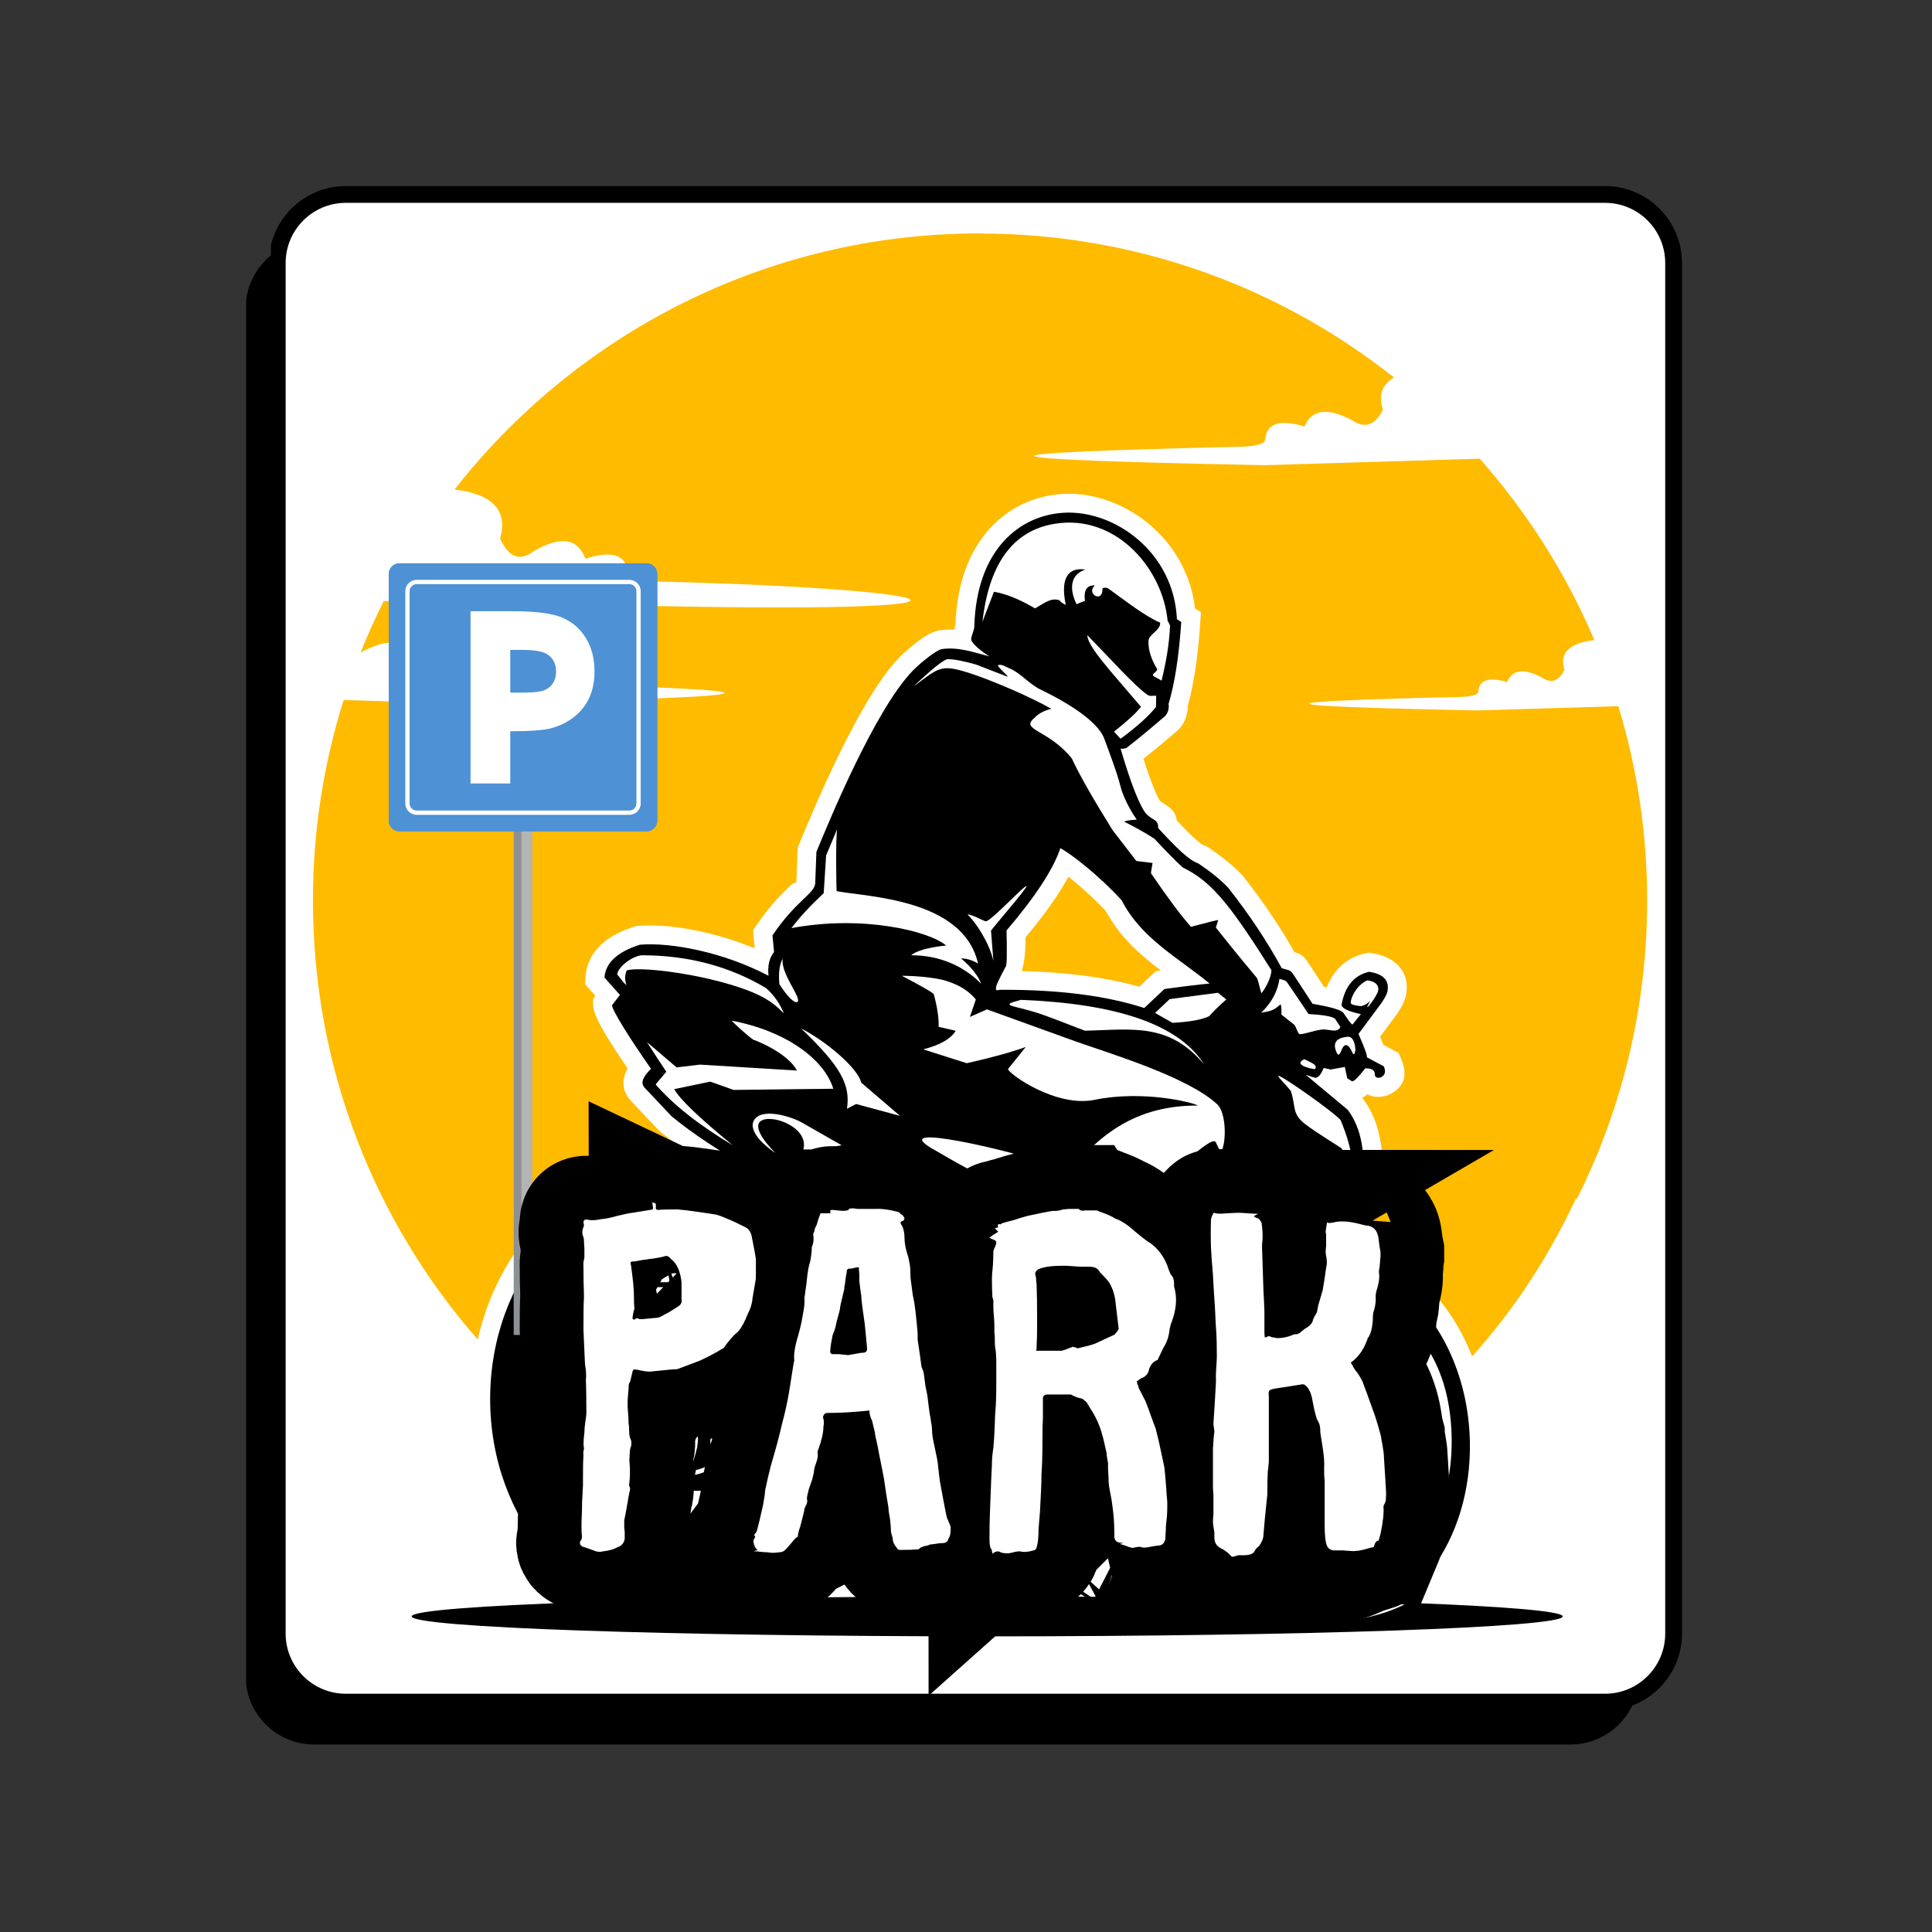 <svg xmlns="http://www.w3.org/2000/svg" xmlns:xlink="http://www.w3.org/1999/xlink" width="675" zoomAndPan="magnify" viewBox="0 0 506.25 506.25" height="675" preserveAspectRatio="xMidYMid meet" version="1.0"><rect x="0" y="0" width="506.25" height="506.25" fill="#333333" stroke="none"/><defs><g/><clipPath id="9c52c8cf8b"><path d="M 64.504 62 L 430 62 L 430 457.266 L 64.504 457.266 Z M 64.504 62 " clip-rule="nonzero"/></clipPath><clipPath id="39d435aa44"><path d="M 71 48.371 L 440.988 48.371 L 440.988 447 L 71 447 Z M 71 48.371 " clip-rule="nonzero"/></clipPath><clipPath id="af6c93d286"><path d="M 107 418 L 410 418 L 410 428.828 L 107 428.828 Z M 107 418 " clip-rule="nonzero"/></clipPath><clipPath id="f22bb6dbfc"><path d="M 82 61.121 L 431.73 61.121 L 431.73 356 L 82 356 Z M 82 61.121 " clip-rule="nonzero"/></clipPath><clipPath id="abce455ad3"><path d="M 134 192 L 140 192 L 140 349.816 L 134 349.816 Z M 134 192 " clip-rule="nonzero"/></clipPath><clipPath id="468dba347e"><path d="M 136 192 L 140 192 L 140 349.816 L 136 349.816 Z M 136 192 " clip-rule="nonzero"/></clipPath><clipPath id="b25752b611"><path d="M 101.848 147.613 L 172.242 147.613 L 172.242 218 L 101.848 218 Z M 101.848 147.613 " clip-rule="nonzero"/></clipPath><clipPath id="ab819b92a0"><path d="M 0 125 L 505.5 125 L 505.5 505.5 L 0 505.5 Z M 0 125 " clip-rule="nonzero"/></clipPath></defs><g clip-path="url(#9c52c8cf8b)"><path fill="#000000" d="M 82.297 62.918 C 72.395 62.918 64.367 70.949 64.367 80.852 C 64.367 146.527 64.367 373.512 64.367 439.188 C 64.367 449.09 72.395 457.117 82.297 457.117 L 411.523 457.117 C 421.426 457.117 429.453 449.09 429.453 439.188 L 429.453 80.852 C 429.453 70.949 421.426 62.918 411.523 62.918 C 349.48 62.918 144.34 62.918 82.297 62.918 Z M 82.297 62.918 " fill-opacity="1" fill-rule="evenodd"/></g><path fill="#ffffff" d="M 91.773 50.555 C 81.871 50.555 73.84 58.582 73.84 68.488 C 73.84 134.16 73.84 361.148 73.84 426.82 C 73.84 436.723 81.871 444.75 91.773 444.75 L 421 444.75 C 430.902 444.75 438.93 436.723 438.93 426.82 L 438.93 68.488 C 438.93 58.582 430.902 50.555 421 50.555 C 358.953 50.555 153.816 50.555 91.773 50.555 Z M 91.773 50.555 " fill-opacity="1" fill-rule="evenodd"/><g clip-path="url(#39d435aa44)"><path stroke-linecap="round" transform="matrix(-0.168, 0, 0, 0.168, 615.579, -131.738)" fill="none" stroke-linejoin="round" d="M 3124.738 1087.459 C 3183.81 1087.459 3231.72 1135.346 3231.72 1194.441 C 3231.72 1586.203 3231.72 2940.29 3231.72 3332.052 C 3231.72 3391.124 3183.81 3439.011 3124.738 3439.011 L 1160.753 3439.011 C 1101.682 3439.011 1053.795 3391.124 1053.795 3332.052 L 1053.795 1194.441 C 1053.795 1135.346 1101.682 1087.459 1160.753 1087.459 C 1530.891 1087.459 2754.624 1087.459 3124.738 1087.459 Z M 3124.738 1087.459 " stroke="#000000" stroke-width="26.16" stroke-opacity="1" stroke-miterlimit="1.5"/></g><g clip-path="url(#af6c93d286)"><path fill="#000000" d="M 258.68 418.328 C 291.895 418.328 322.59 418.699 347.508 419.332 C 350.828 422.898 352.379 424.672 352.379 424.672 C 358.699 424.086 364.18 422.492 368.898 419.988 C 394.07 420.922 409.488 422.176 409.488 423.555 C 409.488 426.441 341.973 428.781 258.68 428.781 C 175.395 428.781 107.875 426.445 107.875 423.555 C 107.875 422.066 125.902 420.719 154.824 419.77 C 158.949 421.398 163.484 422.465 168.465 422.934 C 171.195 421.625 173.773 420.371 176.211 419.176 C 199.91 418.641 228.238 418.328 258.676 418.328 Z M 258.68 418.328 " fill-opacity="1" fill-rule="evenodd"/></g><g clip-path="url(#f22bb6dbfc)"><path fill="#ffbb00" d="M 256.805 61.156 C 200.891 61.156 151.113 87.406 119.117 128.254 C 129.172 129.516 133.145 133.801 131.043 141.117 C 133.309 146.098 136.258 147.195 139.895 144.402 C 146.883 140.348 151.383 141.016 153.391 146.41 C 160.594 144.062 164.332 145.457 164.613 150.609 C 164.902 151.879 168.312 152.18 172.281 152.371 C 253.746 154.414 270.07 161.074 164.699 158.641 C 139.121 157.785 116.203 157.535 100.57 157.488 C 98.359 161.887 96.328 166.383 94.484 170.98 L 94.684 170.852 C 102.016 167.004 106.738 167.633 108.852 172.754 C 116.41 170.527 120.336 171.852 120.633 176.734 C 120.934 177.938 123.168 178.629 127.336 178.816 C 212.852 180.754 210.645 182.598 120.73 184.355 L 90.047 183.422 C 84.82 200.016 82 217.668 82 235.98 C 82 280.027 98.293 320.262 125.18 351.004 C 127.621 340.133 132.555 330.402 139.238 322.66 C 149.148 311.176 162.887 304.074 178.109 304.074 C 179.562 304.074 181.117 304.156 182.758 304.312 C 183.18 304.352 183.59 304.402 183.996 304.449 C 183.566 304.172 183.145 303.898 182.73 303.625 C 179.059 301.188 175.773 298.785 172.883 296.414 L 172.688 296.258 L 172.418 295.973 L 165.266 288.402 L 165.027 288.129 C 163.562 286.32 162.934 284.301 163.703 281.676 C 163.875 281.105 164.113 280.523 164.441 279.93 C 162.402 276.945 160.523 274.066 159.059 271.676 C 156.863 268.102 155.461 265.121 155.422 263.547 L 155.379 261.793 L 156.023 260.957 L 154.695 259.457 L 153.32 257.91 L 153.445 255.879 C 153.648 252.645 155.023 249.828 157.547 247.488 C 159.648 245.539 162.539 243.973 166.211 242.816 L 166.746 242.648 L 167.277 242.605 C 172.066 242.203 178.527 242.824 185.383 244.477 C 189.391 245.445 193.559 246.77 197.625 248.457 L 197.738 248.238 L 197.488 245.586 L 197.316 243.805 L 198.301 242.34 C 201.84 237.102 204.965 234.109 207.16 232.008 C 208.09 231.113 208.586 231.535 208.68 231.094 L 208.98 223.07 L 209.016 222.145 L 209.348 221.34 L 209.684 220.531 C 213.277 211.855 225.168 183.16 235.582 172.344 C 236.762 171.125 238.816 169.324 240.68 167.938 C 242.59 166.52 244.594 165.395 246.129 165.18 C 247.473 164.996 248.734 164.949 249.957 165.004 C 250.035 164.754 250.117 164.512 250.199 164.273 C 250.281 164.035 250.344 164.246 250.352 164.027 C 250.664 153.531 253.609 145.668 257.988 140.102 C 263.406 133.211 270.914 129.875 278.43 129.426 L 278.469 129.426 L 278.84 129.406 L 278.879 129.406 C 286.672 129.066 295.016 132.094 301.52 137.699 C 307.562 142.91 312.066 150.359 313.145 159.426 L 314.684 160.414 L 314.492 163.32 C 314.195 167.824 313.758 171.973 313.164 175.766 C 312.629 179.242 311.984 182.328 311.227 185.016 C 311.238 185.891 311.125 186.75 310.879 187.594 C 310.504 188.875 309.871 190.016 308.973 191.012 L 308.805 191.203 L 308.523 191.441 C 304.535 194.879 301.359 197.457 299.617 198.844 C 300.441 201.434 301.234 203.691 301.977 205.582 C 302.863 207.832 303.547 209.305 303.988 209.898 C 304.266 210.145 304.543 210.32 304.77 210.457 C 306.719 211.66 307.945 212.41 308.332 214.953 C 310.172 216.922 311.715 218.504 313.027 219.688 C 314.223 220.758 315.043 221.387 315.52 221.543 L 316.145 221.746 L 316.762 222.164 C 318.602 223.414 320.223 224.602 321.605 225.734 C 323.105 226.961 324.398 228.148 325.477 229.293 L 325.668 229.496 L 325.766 229.621 C 328.598 233.223 331.23 236.855 333.66 240.508 C 335.684 243.551 337.527 246.551 339.199 249.508 C 341.066 250.039 341.641 250.477 343.215 252.883 C 344.988 255.594 346.176 257.41 346.926 258.566 L 347.656 258.707 C 348.289 257.055 349.129 255.605 350.172 254.355 C 352.105 252.035 354.605 250.531 357.684 249.836 L 358.59 249.625 L 359.527 249.773 C 362.199 250.195 364.305 251.094 365.844 252.473 C 367.859 254.27 368.773 256.551 368.602 259.316 C 368.57 260.531 368.219 261.816 367.559 263.176 C 367.02 264.273 366.27 265.449 365.312 266.711 L 365.309 266.711 L 361.652 271.637 C 361.973 272.434 362.238 273.109 362.434 273.66 L 362.473 273.766 L 364.945 275.09 L 366.5 275.922 L 367.18 277.543 C 369.008 281.887 367.906 285.004 363.879 286.879 L 363.5 287.055 L 362.941 287.191 C 361.203 287.617 359.66 287.465 358.316 286.73 C 357.863 287.109 357.41 287.422 356.949 287.668 L 357.07 287.82 C 359.109 290.504 360.547 293.645 361.379 297.246 C 362.16 300.645 362.41 304.457 362.129 308.672 L 362.109 308.91 L 362.066 309.156 C 361.727 311.141 360.945 313.094 359.719 315.008 C 359.121 315.941 358.422 316.859 357.613 317.777 C 358.141 319.441 358.559 320.73 358.863 321.648 C 361.16 322.902 363.168 324.051 364.816 325.062 C 367.09 326.465 368.91 327.742 370.129 328.84 L 370.129 328.863 C 372.938 331.398 373.262 333.5 372.27 335.465 C 377.047 339.766 381.098 345.293 384.125 351.676 C 384.707 352.891 385.242 354.141 385.746 355.422 C 396.676 343.281 405.789 329.387 413 313.965 L 413.23 314.094 C 424.992 290.59 431.613 264.07 431.613 236.004 C 431.613 218.273 428.965 201.168 424.062 185.043 L 387.312 186.156 C 329.719 185.031 328.305 183.852 383.078 182.609 C 385.75 182.492 387.18 182.051 387.371 181.277 C 387.559 178.152 390.07 177.301 394.914 178.727 C 396.266 175.449 399.293 175.043 403.996 177.508 C 406.438 179.203 408.418 178.543 409.945 175.516 C 408.543 171.109 411.152 168.508 417.777 167.719 C 410.348 150.23 400.148 134.211 387.734 120.188 L 331.465 121.891 C 252.824 120.355 250.898 118.742 325.684 117.047 C 329.328 116.887 331.277 116.277 331.547 115.227 C 331.805 110.957 335.234 109.797 341.848 111.746 C 343.691 107.27 347.824 106.719 354.238 110.082 C 357.578 112.402 360.281 111.496 362.363 107.355 C 361.152 103.562 362.129 100.75 365.281 98.918 C 335.469 75.297 297.785 61.191 256.805 61.191 Z M 301.719 255.543 L 302.871 254.461 L 304.184 254.281 C 298.641 250.074 293.477 245.594 289.832 238.805 C 287.543 236.32 284.992 233.934 282.617 231.91 C 281.688 231.113 280.789 230.387 279.953 229.73 C 279.137 231.258 278.191 232.844 277.109 234.496 C 274.922 237.848 272.129 241.555 268.73 245.613 C 268.727 249.441 268.398 252.391 267.75 254.461 C 273.328 254.59 278.555 254.965 283.434 255.578 C 288.914 256.266 293.941 257.262 298.531 258.559 L 301.73 255.551 Z M 301.719 255.543 " fill-opacity="1" fill-rule="evenodd"/></g><path fill="#000000" d="M 201.379 255.68 C 201.094 253.082 201.582 251.008 202.828 249.457 C 202.551 246.555 202.414 245.102 202.414 245.102 C 208.527 236.043 213.332 234.242 213.613 231.516 C 213.82 225.988 213.926 223.223 213.926 223.223 C 216.961 215.902 229.055 186.25 239.152 175.766 C 240.992 173.855 245.375 170.277 246.805 170.078 C 251.105 169.484 254.906 170.863 259.238 172 C 256.477 170.188 254.887 168.738 254.473 167.645 C 254.512 166.438 255.266 165.273 255.301 164.137 C 255.902 143.812 267.297 135.043 278.715 134.359 C 292.047 133.559 307.633 144.727 308.387 162.25 C 309.148 162.738 309.527 162.98 309.527 162.98 C 308.945 171.824 307.84 178.98 306.207 184.441 C 306.391 185.691 306.078 186.762 305.277 187.656 C 299.262 192.84 295.137 196.023 295.137 196.023 C 294.621 196.039 294.496 196.34 293.629 196.145 C 296.297 205.34 298.758 211.453 300.379 213.289 C 302.371 215.242 303.488 214.613 303.488 217 C 308.441 222.379 311.605 225.457 313.98 226.227 C 317.348 228.504 319.977 230.648 321.863 232.66 C 327.414 239.719 332.078 246.738 335.859 253.711 C 338 254.344 338.07 254.066 339.062 255.578 C 342.559 260.918 343.949 263.043 343.949 263.043 C 348.715 263.836 351.41 264.629 352.035 265.43 C 353.473 267.602 354.266 268.605 354.422 268.434 C 355.871 266.641 356.598 265.734 356.598 265.734 C 353.375 265.047 351.68 264.254 351.52 263.348 C 352.395 258.438 354.812 255.539 358.777 254.641 C 362.184 255.176 363.801 256.629 363.648 258.996 C 363.688 260.066 362.926 261.621 361.367 263.66 C 357.77 268.5 355.977 270.918 355.977 270.918 C 357.617 274.684 358.34 276.727 358.152 277.039 C 361.125 278.625 362.613 279.426 362.613 279.426 C 363.207 280.828 362.926 281.797 361.781 282.328 C 360.676 282.594 360.156 282.215 360.227 281.188 C 360.09 280.332 359.266 279.918 357.738 279.945 C 355.996 282.188 354.859 283.328 354.316 283.367 C 353.453 282.812 353.02 282.535 353.02 282.535 C 352.602 280.562 352.395 279.578 352.395 279.578 C 349.906 280.027 348.66 280.25 348.66 280.25 C 347.453 279.973 346.844 279.836 346.844 279.836 C 346.16 281.57 345.418 282.438 344.617 282.43 C 342.992 281.91 342.18 281.652 342.18 281.652 C 349.477 287.734 353.121 290.777 353.121 290.777 C 356.324 294.988 357.672 300.828 357.168 308.305 C 356.727 310.922 354.996 313.617 351.984 316.395 C 353.852 322.41 354.785 325.055 354.785 325.055 C 360.508 328.125 364.859 330.738 366.809 332.504 C 368.914 334.406 365.164 334.324 365.48 336.344 C 376.879 344.391 384.797 359.93 385.16 377.781 C 385.684 403.895 369.828 425.062 349.742 425.062 C 333.5 425.062 319.465 411.219 314.414 392.117 L 309.781 392.297 C 306.328 396.719 304.602 398.93 304.602 398.93 C 303.328 399.926 299.668 401.031 293.609 402.246 C 291.934 403.379 290.102 404.348 288.113 405.152 C 267.328 406.746 237.227 407.664 213.832 406.551 C 204.801 417.387 192.129 424.129 178.098 424.129 C 150.664 424.129 128.434 398.367 128.434 366.582 C 128.434 334.797 150.672 309.031 178.098 309.031 C 180.941 309.031 183.727 309.312 186.438 309.844 L 189.09 306.852 C 190.891 306.953 193.52 306.816 196.973 306.438 C 188.609 301.762 181.629 297.133 176.023 292.547 C 171.258 287.5 168.871 284.977 168.871 284.977 C 167.973 283.875 168.098 282.539 170.586 280.051 C 165.176 272.363 160.402 264.746 160.371 263.41 C 161.754 261.613 162.445 260.711 162.445 260.711 C 159.746 257.668 158.398 256.152 158.398 256.152 C 158.637 252.344 161.766 249.406 167.676 247.547 C 175.871 246.863 189.715 249.539 201.375 255.68 Z M 354.848 408.207 C 354.422 406.395 354.125 404.285 353.949 401.875 C 352.621 401.574 351.273 401.098 349.906 400.445 C 349.434 403.375 349.281 406.066 349.445 408.52 C 351.168 408.957 353.012 408.789 354.848 408.207 Z M 357.648 402.262 C 358.352 403.988 359.441 404.875 360.918 404.918 C 363.363 403.062 365.473 400.812 366.828 398.844 C 363.895 401.055 360.836 402.199 357.648 402.27 Z M 344.469 406.457 C 342.766 405.461 341.141 404.18 339.586 402.621 L 345.453 403.086 Z M 185.824 398.789 C 186.125 398.523 186.414 398.262 186.703 397.996 L 186.91 397.582 C 185.734 392.953 185.148 390.637 185.148 390.637 C 182.312 390.637 180.895 390.637 180.895 390.637 L 176.746 397.309 C 179.074 398.324 181.547 398.871 184.113 398.871 C 184.691 398.871 185.258 398.844 185.824 398.789 Z M 192.004 391.777 C 193.859 388.945 195.215 385.875 196.074 382.559 C 194.57 383.652 192.965 384.832 191.262 386.078 Z M 189.812 339.656 C 188.84 338.527 187.66 337.43 186.289 336.363 L 186.391 340.871 L 189.812 339.66 Z M 172.074 394.496 C 173.207 392.371 174.246 389.492 175.191 385.871 L 165.367 386.77 C 167.238 389.867 169.512 392.492 172.074 394.496 Z M 165.043 344.488 L 168.762 344.184 L 166.488 342.203 C 165.98 342.93 165.5 343.695 165.039 344.488 Z M 169.473 338.562 L 174.57 343.461 C 178.023 343.043 179.754 342.836 179.754 342.836 C 179.824 337.926 179.855 335.477 179.855 335.477 C 179.836 334.184 179.035 333.395 177.453 333.109 C 174.531 334.25 171.836 336.113 169.473 338.562 Z M 218.641 331.324 C 217.285 329.508 215.836 327.676 214.285 325.832 C 218.363 325.07 220.406 324.691 220.406 324.691 C 219.227 329.113 218.641 331.324 218.641 331.324 Z M 316.941 257.707 C 318.098 257.629 313.605 257.973 305.121 259.156 C 305.121 259.156 303.355 260.816 299.832 264.133 C 289.738 260.859 277.121 259.27 261.98 259.363 C 261.086 259.637 260.773 259.398 261.051 258.637 C 260.895 258.461 261.727 256.664 263.543 253.246 C 263.828 253.156 263.891 250.016 263.75 243.809 C 271.316 234.941 276.016 227.754 277.852 222.242 C 280.824 223.852 288.254 229.652 293.922 235.926 C 299.023 245.859 308.426 250.738 316.941 257.699 Z M 316.941 257.707 " fill-opacity="1" fill-rule="evenodd"/><path fill="#ffffff" d="M 235.672 395.492 C 243.832 388.367 257.719 380.758 265.152 377.473 C 268.023 376.203 271.25 376.383 274.172 378.098 C 289.176 387.152 296.676 391.684 296.676 391.684 C 297.539 393.254 296.914 395.297 294.809 397.801 C 291.836 400.016 290.348 401.121 290.348 401.121 C 290.898 399.184 291.18 398.219 291.18 398.219 C 275.766 397.004 268.02 396.418 267.953 396.457 C 269.629 395.148 270.859 394.18 271.652 393.559 C 274.719 391.164 285.605 392.953 289.316 393.242 C 280.055 390.27 275.426 388.781 275.426 388.781 C 273.461 388.559 271.625 389.078 269.93 390.336 C 265.207 394.25 262.82 396.258 262.777 396.352 C 248.051 394.969 243.285 394.383 243.285 394.383 C 237.215 397.664 236 399.117 238.719 401.742 C 233.031 401.129 232.812 398 235.676 395.5 Z M 235.672 395.492 " fill-opacity="1" fill-rule="evenodd"/><path fill="#ffffff" d="M 320.16 362.305 C 322.078 354.598 322.629 348.117 323 342.652 C 323.117 340.977 323.898 334.23 324.945 339.625 C 326.156 345.852 325.441 350.68 325.004 356.926 C 324.535 363.668 324.293 366.375 319.59 372.004 C 314.207 378.453 303.574 391.211 301.703 390.195 C 299.059 388.41 298.715 386.992 300.668 385.941 C 308.164 378.578 313.57 372.543 316.512 368.832 C 318.453 366.379 319.133 365.262 320.16 362.297 Z M 320.16 362.305 " fill-opacity="1" fill-rule="evenodd"/><path fill="#ffffff" d="M 306.895 390.336 C 298.77 396.062 295.348 398.809 296.629 398.578 C 300.027 397.473 302.152 396.641 303.008 396.09 C 305.602 392.254 306.895 390.336 306.895 390.336 Z M 306.895 390.336 " fill-opacity="1" fill-rule="evenodd"/><path fill="#ffffff" d="M 365.738 377.324 C 365.566 374.812 363.512 374.84 363.047 375.832 C 362.203 377.617 362.934 379.832 365.531 378.207 C 364.945 380.785 363.254 381.422 360.875 380.715 C 359.301 380.25 359.367 379.641 358.066 379.609 C 355.062 379.531 351.562 380.879 348.215 382.875 C 348.215 382.875 346.141 381.594 341.988 379.039 C 341.387 378.312 341.594 377.727 342.613 377.277 C 342.883 371.523 343.297 367.238 343.855 364.418 C 344.52 362.855 346.035 362.508 348.414 363.383 C 352.895 365.738 355.641 366.707 356.66 366.293 L 350.746 349.902 C 350.379 348.93 351.211 348.137 353.238 347.516 C 353.238 347.516 351.996 347.551 349.504 347.621 C 349.504 347.621 349.266 346.93 348.777 345.547 C 348.777 345.547 350.004 341.766 352.461 334.203 C 354.328 341.484 355.465 345.754 355.465 345.754 C 356.434 346.027 356.918 346.172 356.918 346.172 C 357.949 349.488 358.473 351.145 358.473 351.145 C 358.387 351.883 357.941 352.453 357.125 352.859 C 359.367 360.566 360.496 364.418 360.496 364.418 L 361.727 364.793 L 364.184 373.027 C 366.367 373.43 366.676 375.574 365.738 377.324 Z M 356.57 336.207 L 353.867 332.168 C 354.699 329.27 354.805 328.438 354.805 328.438 C 357.949 330.258 360.211 331.57 361.59 332.371 C 364.848 334.258 360.457 333.855 357.043 333.676 C 356.195 333.629 357.172 336.191 356.578 336.207 Z M 357.605 376.707 C 357.605 376.707 357.219 375.727 356.293 372.914 C 356.121 372.406 353.262 374.07 353.094 373.445 C 354.098 372.066 358.398 368.02 360.199 367.117 C 358.98 369.094 358.414 370.332 359.023 372.125 C 360.238 375.695 360.863 375.215 357.605 376.711 Z M 349.988 368.777 C 350.445 373.297 349.582 376.336 347.391 377.902 C 347.25 374.773 347.594 370.938 348.426 366.391 C 352.23 368.121 354.129 368.984 354.129 368.984 C 352.609 371.332 351.848 372.508 351.848 372.508 C 352.133 370.102 351.508 368.859 349.98 368.777 Z M 349.988 368.777 " fill-opacity="1" fill-rule="evenodd"/><path fill="#ffffff" d="M 359.055 262.238 C 358.34 263.031 357.527 263.465 356.621 263.641 C 354.777 263.469 354.156 263.23 353.926 262.812 C 353.906 261.461 355.426 258.191 358.23 256.902 C 360.965 257.148 361.59 258.785 360.93 260.168 C 360.023 262.156 356.816 266.211 359.062 262.242 Z M 359.055 262.238 " fill-opacity="1" fill-rule="evenodd"/><path fill="#ffffff" d="M 351.23 269.078 C 350.488 270.883 348.168 269.574 346.434 269.77 C 344.043 270.043 341.066 271.27 340.445 270.93 C 340.062 270.723 339.488 268.805 339.156 268.539 L 335.766 265.844 C 335.82 264.68 335.766 263.359 335.52 263.168 C 333.707 264.883 332.637 265.004 330.488 265.348 C 333.348 262.578 334.797 259.684 335.258 256.508 C 335.855 256.699 336.855 256.812 337.223 257.344 C 340.961 262.824 342.883 265.707 342.883 265.707 C 346.758 265.934 349.145 266.348 349.828 266.949 C 350.867 268.609 351.23 269.074 351.23 269.074 Z M 351.23 269.078 " fill-opacity="1" fill-rule="evenodd"/><path fill="#ffffff" d="M 355.172 275.094 C 354.984 276.258 354.742 276.535 354.441 275.926 C 353.234 273.266 352.199 273.164 351.332 275.617 C 350.84 276.809 350.359 276.535 349.883 274.785 C 349.461 272.973 350.496 271.934 352.992 271.676 C 354.262 271.516 354.988 272.66 355.172 275.094 Z M 355.172 275.094 " fill-opacity="1" fill-rule="evenodd"/><path fill="#ffffff" d="M 344.281 280.133 C 341.125 279.605 339.609 278.496 341.766 277.555 C 343.023 278.09 343.812 278.551 344.262 278.852 C 345.141 279.441 344.742 280.207 344.277 280.133 Z M 344.281 280.133 " fill-opacity="1" fill-rule="evenodd"/><path fill="#ffffff" d="M 315.523 278.898 C 308.852 268.406 292.574 262.984 267.516 261.996 C 261.816 263.492 264.91 263.332 271.188 265.211 C 274.605 266.227 283.422 269.824 284.316 270.086 C 296.723 269.781 306.242 267.914 315.523 278.898 Z M 315.523 278.898 " fill-opacity="1" fill-rule="evenodd"/><path fill="#ffffff" d="M 321.332 261.898 C 319.555 263.438 318.07 264.887 316.871 266.254 C 315.07 267.168 311.859 267.762 307.227 268.02 C 307.227 268.02 305.707 267.152 302.66 265.422 C 302.66 265.422 303.941 264.215 306.5 261.793 C 314.934 260.688 319.148 260.137 319.148 260.137 C 320.598 261.312 321.328 261.898 321.328 261.898 Z M 321.332 261.898 " fill-opacity="1" fill-rule="evenodd"/><path fill="#ffffff" d="M 338.273 283.777 C 342.723 286.695 350.098 292.07 351.301 293.523 C 354.633 301.664 355.188 307.055 353.168 310.531 C 353.727 306.316 353.172 303.105 351.508 300.887 C 350.086 299.895 345.016 296.863 342.016 294.566 C 338.426 291.816 339.641 290.07 338.234 285.852 C 336.188 283.262 331.984 279.648 338.273 283.777 Z M 338.273 283.777 " fill-opacity="1" fill-rule="evenodd"/><path fill="#ffffff" d="M 345.391 326.5 C 342.855 339.078 336.387 354.855 329.719 373.844 C 328.207 378.152 324.977 383.559 321.438 386.02 C 325.875 384.602 329.637 380.77 331 377.625 C 339.785 357.406 346.035 340.227 349.746 326.082 C 349.746 326.082 348.848 323.316 347.047 317.785 C 344.559 319.578 343.312 320.484 343.312 320.484 C 344.699 324.488 345.391 326.5 345.391 326.5 Z M 345.391 326.5 " fill-opacity="1" fill-rule="evenodd"/><path fill="#ffffff" d="M 333.57 314.367 C 332.328 316.152 330.324 317.676 327.555 318.934 C 327.555 318.934 318.152 321.77 299.352 327.434 C 297.336 327 298.996 325.414 304.324 322.668 C 304.324 322.668 307.434 321.562 313.66 319.348 C 314.453 318.973 315.18 318.25 315.836 317.172 C 315.836 317.172 316.566 315.375 318.016 311.781 C 318.602 310.078 320.121 308.727 322.582 307.734 C 320.23 314.785 319.055 318.309 319.055 318.309 C 328.734 315.684 333.57 314.367 333.57 314.367 Z M 333.57 314.367 " fill-opacity="1" fill-rule="evenodd"/><path fill="#ffffff" d="M 305.547 347.855 C 317.168 318.023 313.938 327.742 311.344 336.488 C 310.242 340.191 309.23 343.832 310.062 344.434 C 312.898 346.719 313.484 347.23 313.484 347.23 C 314.473 346.859 315.477 346.965 316.488 347.543 C 320.645 336.391 322.027 334.145 320.637 340.805 C 317.801 350.066 316.383 354.699 316.383 354.699 C 314.875 355.348 313.77 355.285 313.066 354.488 C 313.301 352.07 313.336 350.414 313.172 349.516 C 310.359 346.957 308.805 345.766 308.508 345.934 C 307.457 348.195 306.473 348.836 305.551 347.855 Z M 305.547 347.855 " fill-opacity="1" fill-rule="evenodd"/><path fill="#ffffff" d="M 311.008 358.867 C 310.891 360.57 309.664 361.398 307.324 361.359 C 308.109 362.148 309.043 362.598 310.129 362.707 C 317.266 360.113 308.602 351.375 305.875 353.789 C 304.961 355.043 304.32 356.34 303.961 357.676 C 305.371 358.008 306.098 358.168 306.137 358.141 C 307.32 354.555 311.055 355.43 311.008 358.867 Z M 311.008 358.867 " fill-opacity="1" fill-rule="evenodd"/><path fill="#ffffff" d="M 296.992 363.5 C 289.273 368.918 282.457 363.066 281.418 356.051 C 281.418 356.051 280.543 356.227 277.914 356.57 C 276.926 354.195 276.242 351.508 276.547 347.758 C 276.312 347.434 277.906 347.539 281.316 348.07 C 282.469 342.984 288.277 339.355 293.445 341.539 C 302.883 363.312 293.504 351.238 290.637 357.145 C 289.883 358.699 282.898 352.078 282.902 353.777 C 282.918 359.887 289.152 366.68 297.074 360.203 C 297.906 360.633 298.371 362.543 296.992 363.504 Z M 296.992 363.5 " fill-opacity="1" fill-rule="evenodd"/><path fill="#ffffff" d="M 333.16 254.258 C 333.094 256.195 331.574 259.098 330.516 260.273 C 329.734 257.547 329.637 256.59 329.23 256.109 C 324.555 250.535 321.551 246.773 318.594 243.059 C 318.594 243.059 318.805 242.402 319.219 241.09 C 319.145 241.016 316.758 241.609 312.066 242.852 C 309.508 239.984 306.016 235.309 301.594 228.828 C 301.566 228.758 301.703 227.859 302.012 226.129 C 302.012 226.129 300.594 225.953 297.758 225.609 C 297.758 225.609 295.684 222.91 291.535 217.52 C 286.379 209.254 282.82 202.996 280.855 198.75 C 274.633 191.02 267.102 191.367 271.105 188.07 C 271.105 188.07 272.562 186.336 275.504 185.75 C 270.219 182.676 259.332 178 253.488 176.191 C 246.422 174.016 245.973 175 239.375 179.883 C 243.98 175.496 246.918 173.117 248.188 172.727 C 249.766 172.672 252.457 173.195 255.738 174.129 C 256.113 174.238 263.477 177.156 263.871 177.273 C 264.879 177.578 260.648 174.32 261.664 174.234 C 262.895 174.125 263.055 174.562 264.441 175.098 C 267.199 176.164 269.75 179.285 272.504 180.609 C 280.367 184.402 287.434 189.035 289.246 193.262 C 290.527 196.801 292.605 202.09 293.637 206.148 C 294.527 209.66 296.977 213.512 297.855 214.777 C 296.121 214.863 294.91 215.062 294.57 215.312 C 295.777 215.914 298.957 217.484 302.52 219.801 C 307.703 225.402 309.938 227.316 309.938 227.316 C 313.461 229.051 316.875 231.383 321.336 236.922 C 324.746 241.16 328.871 247.398 333.168 254.254 Z M 333.16 254.258 " fill-opacity="1" fill-rule="evenodd"/><path fill="#ffffff" d="M 247.922 247.766 C 243.59 244.012 226.109 239.672 207.379 243.199 C 209.73 240.109 211.969 237.715 215.84 234.031 C 216.254 227.465 216.465 224.18 216.465 224.18 C 218.402 219.551 219.363 217.234 219.363 217.234 C 218.938 219.406 219.152 233.496 219.223 233.512 C 227.137 235.039 252.465 235.457 256.277 252.488 C 254.027 251.039 251.816 251.145 251.816 251.145 C 254.707 253.492 256.469 256.055 257.105 257.777 C 252.293 252.934 245.965 250.305 238.754 250.312 C 241.102 248.309 247.922 247.762 247.922 247.762 Z M 247.922 247.766 " fill-opacity="1" fill-rule="evenodd"/><path fill="#ffffff" d="M 253.5 239.598 C 254.73 239.621 257.484 241.219 258.266 241.41 C 259.402 241.691 268.785 231.57 268.984 232.203 C 269.148 232.73 260.152 243.082 259.68 243.852 C 260.023 248.555 260.316 251.773 260.316 251.773 C 259.07 246.684 255.633 241.625 253.492 239.598 Z M 253.5 239.598 " fill-opacity="1" fill-rule="evenodd"/><path fill="#ffffff" d="M 204.227 257.887 C 207.453 262.965 209.293 263.258 209.117 261.949 C 208.855 259.957 204.734 255.004 205.059 251.199 C 204.23 252.844 203.953 255.074 204.227 257.887 Z M 204.227 257.887 " fill-opacity="1" fill-rule="evenodd"/><path fill="#ffffff" d="M 200.645 261.723 C 202.254 262.648 203.848 263.926 205.414 265.562 C 204.355 262.961 202.801 260.742 200.75 258.926 C 191.176 253.211 180.371 250.34 168.344 250.316 C 166.105 250.312 162.105 253.059 161.711 255.297 C 163.227 257.324 164.195 258.32 164.113 258.055 C 163.426 255.824 164.137 254.809 164.176 254.312 C 168.316 252.871 191.246 256.219 200.652 261.723 Z M 200.645 261.723 " fill-opacity="1" fill-rule="evenodd"/><path fill="#ffffff" d="M 169.516 273.055 C 171.781 276.59 173.473 279.184 174.598 280.832 C 172.73 283.043 171.801 284.148 171.801 284.148 C 176.352 289.441 183.09 294.762 192.02 300.117 C 183.223 292.922 178.105 288.012 176.672 285.391 C 182.961 284.078 186.105 283.422 186.105 283.422 C 190.184 284.871 192.227 285.598 192.227 285.598 C 209.648 285.391 218.359 285.289 218.359 285.289 C 215.883 277.328 205.582 270.039 191.707 267.453 C 194.445 270.215 197.902 273.016 197.723 272.535 C 203.504 274.871 207.477 277.883 208.816 280.52 C 191.883 279.484 183.414 278.965 183.414 278.965 C 179.336 279.445 177.293 279.695 177.293 279.695 C 172.109 275.27 169.516 273.059 169.516 273.059 Z M 169.516 273.055 " fill-opacity="1" fill-rule="evenodd"/><path fill="#ffffff" d="M 225.664 283.684 C 224.98 280.289 217.234 273.273 209.906 269.48 C 220.223 279.363 222.883 284.102 221.938 290.531 C 223.523 289.699 224.324 289.289 224.324 289.289 C 231.996 291.363 235.836 292.398 235.836 292.398 C 229.059 286.59 225.672 283.688 225.672 283.688 Z M 225.664 283.684 " fill-opacity="1" fill-rule="evenodd"/><path fill="#ffffff" d="M 232.922 314.012 C 232.922 314.012 225.609 309.918 210.422 301.516 C 212.387 295.543 202.281 291.73 199.359 293.738 C 197.352 295.117 200.02 299.02 203.266 302.191 C 195.812 297.109 197.289 294.137 197.453 293.789 C 199.266 289.875 207.902 292.754 210.316 294.258 C 219.609 299.562 225.746 303.066 228.73 304.77 C 232.277 306.793 234.148 309.668 232.922 314.012 Z M 232.922 314.012 " fill-opacity="1" fill-rule="evenodd"/><path fill="#ffffff" d="M 231.473 326.918 C 231.473 326.918 234.559 324.891 231.816 323.27 C 228.66 321.406 224.039 318.633 216.344 314.203 C 215.965 313.984 214.438 314.961 212.801 314.578 C 214.926 313.957 215.418 312.621 215.434 312.191 C 215.625 307.012 206.82 303.91 204.125 305.766 C 202.117 307.145 204.789 311.047 208.035 314.215 C 200.578 309.137 202.059 306.164 202.223 305.812 C 204.035 301.898 212.672 304.777 215.086 306.285 C 225.086 311.992 230.891 315.059 233.191 316.469 C 238.035 319.441 238.266 325.391 231.473 326.918 Z M 231.473 326.918 " fill-opacity="1" fill-rule="evenodd"/><path fill="#ffffff" d="M 241.223 340.457 C 240.75 338.25 242.793 334.148 247.75 330.035 C 247.801 328.062 247.766 325.766 246.613 324.852 C 246.613 324.852 244.402 322.984 239.977 319.25 C 240.285 324.199 238.555 327.348 234.793 328.688 C 234.184 329.312 234.422 329.848 235.523 330.297 C 237.18 331.633 238.285 332.879 238.84 334.031 C 238.77 348.41 238.734 355.594 238.734 355.594 C 236.109 359.602 234.793 361.609 234.793 361.609 C 235.004 367.836 235.105 370.945 235.105 370.945 C 236.934 371.371 239.422 369.473 242.574 365.238 C 239.344 366.383 237.895 365.488 238.215 362.547 C 240.289 359.086 241.324 357.363 241.324 357.363 C 243.328 356.949 244.328 356.738 244.328 356.738 C 245.426 356.07 245.84 354.727 245.574 352.695 C 242.672 344.539 241.215 340.461 241.215 340.461 Z M 241.223 340.457 " fill-opacity="1" fill-rule="evenodd"/><path fill="#ffffff" d="M 280.238 373.473 C 283.281 369.312 279.105 364.754 275.629 356.785 C 274.141 353.363 272.781 350.062 272.086 347.445 C 272.086 347.445 271.086 348.688 270.531 349.105 C 270.531 349.105 266.168 344.09 261.676 336.559 C 261.676 336.559 263.918 336.871 267.078 336.836 C 268.051 336.828 266.125 333.668 267.238 333.574 C 267.238 333.574 271.051 334.879 272.574 333.148 C 274.215 331.277 277.172 327.828 280.258 323.664 C 280.883 322.73 284.199 323.699 289.719 324.324 C 289.719 324.324 289.195 325.914 288.164 329.094 C 288.164 329.094 289.652 327.504 292.617 324.324 C 293.438 323.527 291.188 319.723 285.875 312.918 C 288.629 313.695 291.848 315.355 295.52 317.895 C 310.176 304.773 317.363 297.789 318.539 299.23 C 318.539 299.23 319.262 300.719 319.887 302.027 C 321.469 299.438 321.301 291.57 319 289.41 C 311.469 282.348 291.906 276.402 282.148 272.992 C 282.148 272.992 274.305 270.16 258.609 264.492 C 258.609 264.492 257.121 265.148 254.148 266.465 C 254.148 266.465 254.668 264.941 255.703 261.902 C 253.781 259.5 250.844 257.773 246.891 256.719 C 243.727 256.062 240.203 255.719 236.316 255.688 C 242.207 258.77 245.004 260.426 244.719 260.66 C 245.609 263.953 246.027 266.754 245.961 269.062 C 248.934 269.754 250.422 270.098 250.422 270.098 C 249.176 272.207 246.344 273.832 241.922 274.969 C 249.523 277.391 253.328 278.598 253.328 278.598 C 259.734 277.16 264.883 275.742 268.781 274.344 C 265.672 278.215 264.117 280.152 264.117 280.152 C 264.668 281.652 276.844 290.242 286.859 288.188 C 299.609 285.57 312.836 288.934 313.895 289.695 C 295.289 289.574 286.273 299.859 279.137 307.965 C 277.199 308.242 276.355 308.254 276.355 308.254 C 268.988 317.27 261.594 324.809 254.164 330.859 C 249.75 332.762 246.57 336.109 244.625 340.922 C 244.637 342.273 245.363 343.828 246.805 345.59 C 245.168 341.965 247.012 341.184 248.238 341.629 C 254.527 347.57 256.551 350.668 256.551 350.668 C 258.766 350.742 259.871 350.773 259.871 350.773 C 264.133 356.547 276.215 367.363 277.789 371.84 C 278.074 372.652 275.453 374.047 275.793 374.383 C 275.996 374.578 278.566 374.922 280.258 373.484 Z M 280.238 373.473 " fill-opacity="1" fill-rule="evenodd"/><path fill="#ffffff" d="M 240.176 388.246 C 239.289 386.145 239.82 382.855 242.137 377.414 C 242.609 376.293 242.234 374.688 240.902 375.234 C 236.25 376.641 234.055 376.906 232.973 375.699 C 232.539 376.773 234.062 378.086 234.062 378.086 C 232.234 384.266 230.234 394.477 240.18 388.25 Z M 240.176 388.246 " fill-opacity="1" fill-rule="evenodd"/><path fill="#ffffff" d="M 244 300.836 C 245.984 301.863 254.664 307.367 260.344 309.266 C 263.125 310.199 264.723 309.156 266.465 307.379 C 267.273 306.551 268.5 305.301 270.133 303.637 C 266.148 302.055 232.535 293.805 244 300.836 Z M 244 300.836 " fill-opacity="1" fill-rule="evenodd"/><path fill="#ffffff" d="M 305.957 162.637 C 304.594 148.988 292.902 135.621 278.047 137.039 C 266.141 138.172 259.266 146.812 257.434 162.945 C 259.438 157.691 260.438 155.066 260.438 155.066 C 263.535 155.57 267.133 157.02 271.223 159.422 C 274.5 157.453 275.574 156.73 277.551 157.242 C 278.238 158.141 279.273 158.469 279.273 158.469 C 277.605 150.676 280.574 148.621 284.398 149.262 C 280.992 150.324 279.809 153.582 282.094 158.344 C 283.27 157.789 284.293 157.453 284.293 157.453 C 283.926 154.645 284.785 153.297 286.887 153.406 C 284.445 155.531 289.039 158.305 288.902 154.133 C 289.723 153.852 289.816 154.059 290.312 154.133 C 295.355 157.762 299.918 161.395 304.004 163.156 C 304.172 165.164 301.02 166.133 300.941 167.957 C 300.832 170.566 301.895 173.148 303.188 175.27 C 303.512 175.793 301.828 176.582 302.109 176.988 C 302.352 177.344 304.184 178.141 304.359 178.379 C 305.43 174.125 306.422 168.754 306.598 163.883 C 306.18 163.051 305.973 162.641 305.973 162.641 Z M 298.961 185.188 C 290.801 175.574 285 169.445 284.91 166.418 C 291.52 173.215 297.102 179.5 300.539 181.98 C 301.473 182.652 302.277 182.164 302.957 182.336 C 302.926 184.273 302.91 185.234 302.91 185.234 C 301.051 187.605 297.961 190.391 293.625 193.582 C 292.488 192.34 291.918 191.715 291.918 191.715 C 295.574 188.805 297.922 186.633 298.969 185.188 Z M 298.961 185.188 " fill-opacity="1" fill-rule="evenodd"/><path fill="#ffffff" d="M 358.965 341.555 C 370.77 345.41 380.391 357.348 380.391 377.82 C 380.391 398.289 369.16 415.062 355.547 415.062 C 341.941 415.062 332.418 403.891 329.902 386.516 C 330.242 386.137 330.605 385.734 330.98 385.301 C 333.332 400.957 342.898 412.676 354.348 412.676 C 367.559 412.676 378.27 397.074 378.27 377.836 C 378.27 361.18 370.246 347.254 359.523 343.812 C 359.078 342.359 359.137 342.355 358.965 341.547 Z M 358.965 341.555 " fill-opacity="1" fill-rule="evenodd"/><path fill="#ffffff" d="M 360.965 353.309 C 368.137 355.914 373.523 365.027 373.672 375.875 C 373.848 388.754 366.562 399.191 357.41 399.191 C 350.48 399.191 344.469 393.215 341.875 384.727 C 342.312 385.141 342.707 385.645 343.203 385.805 C 343.676 385.957 344.414 385.543 344.793 385.68 C 345.16 386.527 345.57 387.336 346.02 388.094 C 346.352 388.656 347.945 386.555 348.504 387.227 C 349.996 389.027 347.727 390.516 348.066 390.891 C 349.43 392.398 351.004 393.559 352.711 394.254 C 353.293 394.492 353.227 391.82 354.504 391.777 C 356.156 391.715 355.801 395.004 356.469 395.004 C 358.23 395.004 359.961 394.602 361.441 393.652 C 361.914 393.352 360.383 391.641 361.301 390.664 C 362.145 389.773 363.938 391.754 364.453 391.23 C 365.68 389.984 366.719 388.434 367.535 386.66 C 367.812 386.051 365.598 385.762 366.023 383.992 C 366.176 383.363 368.691 383.5 368.855 382.848 C 369.363 380.781 369.621 378.531 369.594 376.199 C 369.578 375.148 367.441 376.082 367.355 374.062 C 367.293 372.777 369.102 371.371 368.902 370.539 C 368.125 367.262 366.73 364.363 364.914 362.133 C 364.523 361.656 363.707 362.719 363.289 362.305 C 361.598 360.66 362.91 358.219 363.59 356.512 L 360.973 353.309 Z M 360.965 353.309 " fill-opacity="1" fill-rule="evenodd"/><path fill="#ffffff" d="M 187.605 322.785 C 205.961 322.785 220.844 341.633 220.844 364.883 C 220.844 388.137 205.965 406.98 187.605 406.98 C 169.254 406.98 154.371 388.137 154.371 364.883 C 154.371 341.633 169.254 322.785 187.605 322.785 Z M 186.152 358.145 C 189.27 358.145 191.801 361.277 191.801 365.148 C 191.801 369.012 189.27 372.148 186.152 372.148 C 183.031 372.148 180.504 369.016 180.504 365.148 C 180.504 361.281 183.031 358.145 186.152 358.145 Z M 187.762 361.277 C 189.418 361.277 190.766 362.945 190.766 365 C 190.766 367.059 189.418 368.723 187.762 368.723 C 186.102 368.723 184.754 367.051 184.754 365 C 184.754 362.941 186.102 361.277 187.762 361.277 Z M 186.961 326.422 C 203.695 326.422 217.258 343.602 217.258 364.797 C 217.258 385.992 203.695 403.172 186.961 403.172 C 170.227 403.172 156.664 385.992 156.664 364.797 C 156.664 343.602 170.227 326.422 186.961 326.422 Z M 186.961 326.422 " fill-opacity="1" fill-rule="evenodd"/><path fill="#ffffff" d="M 211.602 367.582 C 212.25 364.684 212.352 359.914 211.5 353.895 C 216.754 375.891 209.234 398.504 186.199 400.555 C 191.117 398.953 191.98 398.57 194.082 397.238 C 193.426 396.992 193.008 396.582 192.84 395.996 C 197.016 393.43 200.711 389.32 203.934 383.66 C 205.039 384.492 205.594 384.902 205.594 384.902 C 207.637 382.969 208.949 380.551 209.535 377.645 C 208.445 378.684 207.684 378.75 207.25 377.852 C 208.281 374.855 208.832 371.398 208.91 367.484 C 210.297 367.414 211.602 367.59 211.602 367.59 Z M 211.602 367.582 " fill-opacity="1" fill-rule="evenodd"/><path fill="#ffffff" d="M 177.387 352.859 C 179.281 354.645 179.836 354.402 179.047 352.133 C 177.961 350.078 174.332 345.93 168.16 339.688 C 173.238 346.281 176.316 350.668 177.387 352.859 Z M 177.387 352.859 " fill-opacity="1" fill-rule="evenodd"/><path fill="#ffffff" d="M 183.195 351.199 C 183.73 353.203 184.188 353.133 184.543 350.992 C 185.09 347.812 184.914 341.938 184.023 333.367 C 183.637 339.938 183.359 345.879 183.191 351.199 Z M 183.195 351.199 " fill-opacity="1" fill-rule="evenodd"/><path fill="#ffffff" d="M 193.977 361.773 C 196.098 359.336 198.859 354.223 202.277 346.426 C 198.715 357.773 196.254 363.309 194.914 363.02 C 194.289 362.188 193.977 361.773 193.977 361.773 Z M 193.977 361.773 " fill-opacity="1" fill-rule="evenodd"/><path fill="#ffffff" d="M 176.555 359.699 C 171.395 358.766 165.98 357.637 160.328 356.328 C 173.195 357.562 179.121 358.441 178.109 358.973 C 177.578 359.328 177.059 359.57 176.555 359.699 Z M 176.555 359.699 " fill-opacity="1" fill-rule="evenodd"/><path fill="#ffffff" d="M 180.703 374.551 C 172.539 377.977 166.523 380.168 162.664 381.113 C 169.34 377.418 175.078 374.77 179.879 373.172 C 180.699 373.297 180.977 373.758 180.711 374.551 Z M 180.703 374.551 " fill-opacity="1" fill-rule="evenodd"/><path fill="#ffffff" d="M 181.531 378.941 C 176.074 393.395 174.312 398.852 176.242 395.324 C 179.672 388.531 181.816 383.172 182.676 379.254 C 183.195 375.625 182.812 375.52 181.535 378.941 Z M 181.531 378.941 " fill-opacity="1" fill-rule="evenodd"/><path fill="#ffffff" d="M 186.199 378.316 C 189.188 389.355 190.605 394.957 190.453 395.113 C 190.238 390.512 189.27 384.633 187.551 377.488 C 186.344 376.52 185.895 376.801 186.207 378.316 Z M 186.199 378.316 " fill-opacity="1" fill-rule="evenodd"/><path fill="#ffffff" d="M 193.977 370.434 C 198.84 374.484 202.57 377.664 205.176 379.977 C 203.453 377.035 199.992 373.27 194.809 368.672 C 193.492 369.273 193.211 369.859 193.977 370.434 Z M 193.977 370.434 " fill-opacity="1" fill-rule="evenodd"/><path fill="#ffffff" d="M 179.398 347.566 C 179.734 347.566 180.07 347.582 180.398 347.605 L 180.566 349.68 C 180.266 349.656 179.961 349.645 179.652 349.645 C 179.254 349.645 178.859 349.668 178.465 349.699 C 178.148 349.113 177.734 348.465 177.23 347.742 C 177.941 347.625 178.664 347.566 179.398 347.566 Z M 186.785 349.707 C 189.879 351.617 192.402 354.691 193.949 358.449 L 192.953 359.555 C 191.559 356.191 189.309 353.43 186.555 351.684 C 186.676 351.125 186.754 350.469 186.793 349.699 Z M 195.469 364.32 C 195.578 365.246 195.637 366.191 195.637 367.152 C 195.637 367.352 195.633 367.555 195.625 367.758 L 194.5 366.785 C 194.48 366.32 194.449 365.852 194.406 365.395 L 195.469 364.316 Z M 194.844 373.219 C 193.914 376.656 192.223 379.68 190 381.988 L 189.676 380.809 C 191.703 378.578 193.211 375.68 193.969 372.406 Z M 186.699 384.656 C 185.27 385.52 183.727 386.145 182.102 386.473 L 182.359 385.203 C 183.758 384.891 185.094 384.344 186.332 383.594 L 186.699 384.66 Z M 171.453 384.238 C 170.238 383.414 169.117 382.406 168.121 381.246 L 169.68 380.863 C 170.777 382.059 172.023 383.062 173.375 383.824 L 171.449 384.238 Z M 165.266 376.797 C 163.93 373.949 163.16 370.66 163.16 367.156 C 163.16 364.348 163.648 361.684 164.535 359.27 L 166.418 359.426 C 165.383 361.875 164.797 364.637 164.797 367.57 C 164.797 370.719 165.473 373.68 166.652 376.254 L 165.266 376.801 Z M 166.262 355.652 C 167.906 352.918 170.125 350.719 172.703 349.305 L 173.934 351.023 C 171.848 352.078 170.004 353.684 168.527 355.695 Z M 166.262 355.652 " fill-opacity="1" fill-rule="evenodd"/><path fill="#ffffff" d="M 303.027 346.629 C 300.504 341.398 297.473 339.883 293.07 339.535 C 293.07 339.535 292.926 338.621 292.633 336.801 C 292.477 335.988 293.055 335.574 294.375 335.559 C 299.133 336.328 302.469 338.648 304.391 342.523 C 303.312 343.148 302.77 343.457 302.77 343.457 C 302.938 345.566 303.02 346.629 303.02 346.629 Z M 303.027 346.629 " fill-opacity="1" fill-rule="evenodd"/><g clip-path="url(#abce455ad3)"><path fill="#8d9195" d="M 139.215 349.805 L 134.609 349.805 L 134.609 192.043 L 139.215 192.047 L 139.215 349.805 " fill-opacity="1" fill-rule="nonzero"/></g><g clip-path="url(#468dba347e)"><path fill="#b4b4b5" d="M 139.484 349.805 L 136.641 349.805 L 136.641 192.043 L 139.484 192.047 L 139.484 349.805 " fill-opacity="1" fill-rule="nonzero"/></g><g clip-path="url(#b25752b611)"><path fill="#4e91d4" d="M 172.23 215.031 C 172.23 216.582 170.977 217.84 169.422 217.84 L 104.676 217.84 C 103.125 217.84 101.859 216.582 101.859 215.031 L 101.859 150.418 C 101.859 148.867 103.125 147.609 104.676 147.609 L 169.422 147.609 C 170.977 147.609 172.23 148.867 172.23 150.418 L 172.23 215.031 " fill-opacity="1" fill-rule="nonzero"/><path fill="#4e91d4" d="M 172.23 215.031 C 172.23 216.582 170.977 217.84 169.422 217.84 L 104.676 217.84 C 103.125 217.84 101.859 216.582 101.859 215.031 L 101.859 150.418 C 101.859 148.867 103.125 147.609 104.676 147.609 L 169.422 147.609 C 170.977 147.609 172.23 148.867 172.23 150.418 L 172.23 215.031 " fill-opacity="1" fill-rule="nonzero"/></g><path fill="#ffffff" d="M 109.188 153.062 C 108.16 153.062 107.328 153.895 107.328 154.918 L 107.328 210.531 C 107.328 211.555 108.16 212.387 109.188 212.387 L 164.914 212.387 C 165.934 212.387 166.766 211.555 166.766 210.531 L 166.766 154.918 C 166.766 153.895 165.934 153.062 164.914 153.062 Z M 164.914 213.512 L 109.188 213.512 C 107.539 213.512 106.199 212.176 106.199 210.531 L 106.199 154.918 C 106.199 153.277 107.539 151.938 109.188 151.938 L 164.914 151.938 C 166.555 151.938 167.887 153.277 167.887 154.918 L 167.887 210.531 C 167.887 212.176 166.555 213.512 164.914 213.512 " fill-opacity="1" fill-rule="nonzero"/><path fill="#ffffff" d="M 133.707 181.488 L 137.016 181.488 C 139.617 181.488 141.426 181.305 142.449 180.934 C 143.457 180.559 144.258 179.945 144.836 179.09 C 145.422 178.234 145.711 177.195 145.711 175.98 C 145.711 173.871 144.891 172.332 143.258 171.367 C 142.07 170.648 139.859 170.285 136.641 170.285 L 133.707 170.285 Z M 123.297 160.16 L 134.34 160.16 C 140.316 160.16 144.613 160.711 147.254 161.809 C 149.898 162.91 151.977 164.691 153.496 167.152 C 155.027 169.613 155.785 172.562 155.785 176 C 155.785 179.809 154.785 182.973 152.797 185.496 C 150.797 188.02 148.09 189.773 144.668 190.766 C 142.668 191.332 139.004 191.617 133.707 191.617 L 133.707 205.289 L 123.297 205.289 L 123.297 160.16 " fill-opacity="1" fill-rule="nonzero"/><g clip-path="url(#ab819b92a0)"><path stroke-linecap="butt" transform="matrix(0.586, 0, 0, 0.586, 145.118, 263.384)" fill="none" stroke-linejoin="miter" d="M 44.063 88.06 L 44.963 88.486 C 45.529 88.626 45.742 88.926 45.603 89.386 L 45.603 91.086 C 45.882 91.399 46.256 91.559 46.716 91.559 C 48.442 91.419 51.255 91.346 55.141 91.346 C 57.333 91.492 60.373 91.846 64.265 92.412 C 68.184 92.972 70.664 93.325 71.684 93.472 C 72.997 93.645 75.236 94.458 78.422 95.911 C 79.269 96.191 81.728 97.338 85.787 99.357 C 87.38 100.237 88.32 101.83 88.6 104.13 L 89.5 108.475 C 89.927 110.668 90.206 112.401 90.353 113.668 L 90.353 120.406 C 90.353 121.853 90.28 122.879 90.14 123.479 C 89.253 128.391 88.813 130.924 88.813 131.064 C 88.673 133.397 87.947 135.783 86.641 138.222 C 85.327 141.542 83.954 144.088 82.501 145.854 C 80.349 147.587 78.189 150.047 76.036 153.226 C 75.889 153.366 75.383 153.653 74.496 154.072 C 73.61 154.672 72.89 155.119 72.324 155.399 C 71.757 155.685 70.677 156.265 69.091 157.152 C 67.318 157.998 65.945 158.631 64.952 159.058 L 55.141 162.771 C 54.014 162.771 52.068 162.911 49.308 163.19 C 46.556 163.477 44.449 163.704 43.003 163.884 C 41.55 163.884 39.677 163.584 37.378 162.984 C 36.358 162.837 35.771 162.837 35.631 162.984 C 35.351 163.264 35.118 163.85 34.945 164.73 C 34.518 166.89 34.165 168.269 33.878 168.869 C 33.598 169.009 33.458 169.876 33.458 171.462 C 33.172 174.648 33.032 176.448 33.032 176.874 L 33.032 179.734 C 33.318 182.92 33.458 185.372 33.458 187.105 C 33.598 187.532 33.672 188.538 33.672 190.131 C 33.672 191.864 33.878 193.171 34.305 194.051 C 34.905 195.364 34.838 196.81 34.092 198.403 C 33.812 201.722 33.738 203.969 33.878 205.135 C 34.165 207.894 34.092 211 33.672 214.466 L 33.672 214.893 C 33.952 215.313 34.092 215.759 34.092 216.219 C 34.092 216.639 34.025 217.066 33.878 217.486 C 33.738 217.946 33.672 218.319 33.672 218.605 C 33.525 219.165 33.385 219.965 33.245 220.985 C 33.105 221.978 32.945 222.771 32.765 223.371 C 32.625 224.224 32.412 225.457 32.132 227.084 C 31.852 228.677 31.639 229.756 31.492 230.323 L 31.492 232.916 C 31.492 233.482 31.565 234.349 31.705 235.515 C 31.705 236.822 31.705 237.781 31.705 238.381 C 31.705 239.088 31.426 239.881 30.859 240.767 C 30.119 241.614 29.393 242.107 28.686 242.247 C 26.953 243.274 24.707 243.927 21.954 244.213 C 21.068 244.493 20.041 244.493 18.875 244.213 C 15.695 243.047 13.889 242.394 13.469 242.247 C 13.043 242.247 12.603 242.041 12.143 241.614 C 11.576 241.047 11.503 240.321 11.93 239.441 C 12.39 239.155 12.616 238.501 12.616 237.482 C 12.443 236.455 12.356 235.002 12.356 233.129 C 12.356 231.543 12.443 229.157 12.616 225.971 C 12.616 222.931 12.689 220.618 12.829 219.025 C 12.829 217.999 12.903 216.626 13.043 214.893 C 13.043 213.16 13.043 211.854 13.043 210.967 C 13.043 206.335 13.116 203.015 13.256 200.996 C 13.116 200.289 13.183 199.496 13.469 198.61 L 13.469 197.763 C 13.183 196.883 13.256 194.637 13.683 191.031 C 13.683 189.865 13.823 188.259 14.102 186.206 C 14.389 184.333 14.529 183.113 14.529 182.546 C 14.529 175.728 14.456 170.656 14.316 167.33 C 14.456 166.303 14.456 164.923 14.316 163.19 C 14.036 161.464 13.889 160.244 13.889 159.538 C 13.469 150.413 13.256 145.628 13.256 145.168 C 13.256 137.069 13.329 132.51 13.469 131.484 L 13.469 128.678 C 13.329 125.918 13.256 121.799 13.256 116.32 C 13.116 115.86 13.256 114.694 13.683 112.821 C 13.683 111.795 13.683 110.422 13.683 108.689 C 13.536 106.956 13.469 105.649 13.469 104.763 L 13.256 103.703 C 12.516 102.25 12.583 100.59 13.469 98.717 C 13.469 98.118 13.396 97.604 13.256 97.178 C 13.256 96.158 13.836 95.731 15.002 95.911 C 16.455 96.331 18.542 96.245 21.261 95.645 L 21.528 95.645 C 23.261 95.505 25.647 95.005 28.686 94.158 C 31.585 93.419 33.758 92.972 35.205 92.832 L 43.003 91.559 C 44.169 91.559 44.609 91.119 44.329 90.233 C 44.149 89.666 44.063 88.946 44.063 88.06 Z M 35.205 140.182 C 35.491 140.462 35.771 140.609 36.058 140.609 C 36.618 139.902 37.418 139.829 38.444 140.395 L 39.504 140.395 L 46.236 139.755 C 46.836 139.755 47.862 139.316 49.308 138.429 C 50.621 137.869 52.561 136.716 55.141 134.983 C 56.734 134.103 57.387 132.937 57.107 131.484 L 57.107 123.905 C 56.54 118.846 54.947 115.367 52.334 113.461 C 51.628 112.468 50.828 112.048 49.948 112.188 C 49.102 112.468 47.789 112.754 46.022 113.034 C 44.289 113.314 43.283 113.461 43.003 113.461 C 42.297 113.601 41.217 113.761 39.764 113.934 C 38.177 114.221 37.011 114.434 36.264 114.574 C 35.245 114.574 34.658 114.641 34.518 114.787 C 34.232 115.067 34.232 115.581 34.518 116.32 C 35.258 121.799 35.631 125.052 35.631 126.078 C 35.771 127.105 35.845 128.691 35.845 130.851 C 35.845 133.004 35.911 134.597 36.058 135.623 C 35.491 137.636 35.205 139.156 35.205 140.182 Z M 123.779 93.045 C 123.353 92.052 123.579 91.559 124.466 91.559 L 129.238 91.985 C 130.971 91.985 131.904 91.686 132.051 91.086 C 132.051 90.939 132.404 90.872 133.111 90.872 C 133.424 90.872 133.871 90.872 134.437 90.872 C 134.997 91.012 135.444 91.086 135.757 91.086 L 144.188 91.086 C 146.661 90.939 149.847 91.386 153.733 92.412 C 154.053 92.412 154.426 92.619 154.846 93.045 C 155.133 93.505 155.413 93.732 155.699 93.732 C 156.153 94.158 156.386 94.438 156.386 94.585 C 156.666 94.865 156.812 95.078 156.812 95.218 C 156.812 95.358 156.666 95.731 156.386 96.331 C 155.499 96.618 155.059 96.824 155.059 96.971 C 154.92 97.251 155.133 97.838 155.699 98.717 C 156.439 100.17 156.812 101.97 156.812 104.13 C 156.812 105.716 157.092 107.682 157.659 110.015 C 157.799 110.435 158.099 111.375 158.559 112.821 C 158.845 114.274 159.052 115.441 159.199 116.32 C 159.339 117.027 159.405 118.107 159.405 119.553 C 159.405 121.146 159.479 122.312 159.619 123.059 C 159.758 124.185 160.045 126.345 160.465 129.524 L 161.158 132.81 C 161.725 136.556 162.218 141.188 162.645 146.701 L 162.645 149.513 C 163.524 155.312 164.111 159.378 164.391 161.711 C 164.991 162.984 165.364 164.13 165.504 165.157 C 165.504 165.297 165.717 166.956 166.144 170.142 L 166.99 174.488 C 167.13 175.655 167.364 177.401 167.677 179.734 C 167.963 182.173 168.243 183.979 168.53 185.146 C 168.53 185.572 168.67 186.506 168.95 187.952 C 169.09 189.545 169.163 190.711 169.163 191.458 C 169.303 193.044 169.75 195.43 170.49 198.61 C 171.196 201.796 171.623 204.182 171.763 205.768 C 172.083 208.668 172.383 211.127 172.662 213.14 L 173.936 220.085 C 174.962 225.457 175.542 228.43 175.688 228.997 C 176.855 231.609 177.435 233.062 177.435 233.342 C 177.435 235.955 177.221 237.482 176.802 237.901 L 176.322 238.801 C 176.182 239.508 175.895 239.934 175.475 240.074 C 175.049 240.361 174.395 240.501 173.509 240.501 L 172.876 240.501 C 169.976 240.961 168.383 241.187 168.103 241.187 C 167.677 241.474 166.957 241.687 165.931 241.827 C 164.764 242.107 163.964 242.48 163.544 242.94 C 163.404 243.22 162.958 243.367 162.218 243.367 C 160.485 243.507 158.032 243.574 154.846 243.574 C 154.106 243.574 153.666 243.367 153.52 242.94 C 152.247 241.314 151.614 240.008 151.614 239.015 C 151.614 238.595 151.454 237.935 151.134 237.055 C 150.854 236.168 150.714 235.515 150.714 235.095 L 150.714 234.882 C 150.714 233.716 150.574 231.983 150.287 229.683 C 149.861 227.35 149.654 225.671 149.654 224.644 C 148.907 220.478 148.328 216.799 147.901 213.62 C 147.761 212.453 147.388 210.421 146.788 207.521 C 146.221 204.762 145.801 202.589 145.515 200.996 C 145.375 200.116 145.162 198.95 144.882 197.497 C 144.562 196.05 144.328 195.044 144.188 194.477 C 143.769 192.744 143.555 191.598 143.555 191.031 C 143.555 190.851 143.115 189.032 142.229 185.572 C 141.802 185.006 141.449 183.926 141.169 182.333 L 141.169 181.22 C 134.204 181.967 127.912 182.333 122.293 182.333 C 121.547 182.333 121.04 182.62 120.753 183.186 C 120.327 183.786 120.26 184.366 120.54 184.933 C 120.827 186.099 120.827 187.245 120.54 188.379 C 120.54 190.998 119.82 194.337 118.367 198.403 C 118.087 198.823 117.947 199.41 117.947 200.149 C 118.087 200.856 118.087 201.582 117.947 202.322 C 117.801 203.175 117.574 203.969 117.254 204.708 C 116.974 205.562 116.761 206.195 116.621 206.621 C 116.474 207.221 116.334 208.101 116.194 209.267 C 115.914 210.581 115.701 211.514 115.561 212.08 C 114.675 214.553 114.161 216.006 114.021 216.426 C 114.021 216.573 113.881 217.152 113.595 218.179 C 113.315 219.165 113.175 220.032 113.175 220.778 C 113.455 221.485 113.368 222.351 112.908 223.371 C 112.342 224.398 112.062 225.051 112.062 225.337 C 112.062 225.757 111.402 228.43 110.096 233.342 C 109.676 234.369 109.316 235.815 109.036 237.688 L 108.609 237.901 C 107.869 238.501 106.983 239.454 105.963 240.767 C 104.83 242.214 103.89 243.22 103.15 243.787 C 102.584 244.353 101.717 244.633 100.551 244.633 C 98.678 244.92 97.092 244.92 95.779 244.633 C 94.472 244.633 92.813 244.493 90.8 244.213 L 89.473 244.213 C 89.893 243.927 90.406 243.787 91.006 243.787 L 91.006 243.574 C 90.126 242.834 89.54 241.667 89.26 240.074 C 89.26 239.368 89.327 238.948 89.473 238.801 C 90.213 237.921 90.213 237.335 89.473 237.055 C 90.353 235.889 90.8 235.235 90.8 235.095 C 91.506 232.476 92.439 228.57 93.606 223.371 C 93.746 222.491 93.959 221.112 94.246 219.239 C 94.386 217.366 94.599 215.986 94.879 215.1 C 95.199 213.373 95.925 210.261 97.052 205.768 C 99.385 197.957 100.998 192.018 101.877 187.952 C 103.47 182.02 104.617 176.734 105.323 172.102 L 107.29 159.745 C 107.43 159.465 107.496 159.165 107.496 158.845 C 107.216 156.265 107.796 152.573 109.249 147.767 C 109.676 146.347 110.169 144.334 110.735 141.722 C 111.195 139.242 111.495 137.583 111.635 136.736 C 111.775 136.136 111.915 135.11 112.062 133.663 C 112.062 132.21 112.062 131.277 112.062 130.851 C 112.202 129.824 112.482 127.791 112.908 124.752 C 113.228 121.713 113.528 119.4 113.808 117.807 C 113.948 117.1 114.235 115.954 114.655 114.361 C 114.941 112.768 115.081 111.815 115.081 111.495 L 115.081 111.075 C 115.221 110.788 115.295 110.135 115.295 109.109 C 115.295 108.262 115.454 107.629 115.768 107.202 C 116.194 105.756 116.268 104.143 115.981 102.377 C 115.981 102.237 116.121 101.883 116.408 101.317 C 116.548 100.89 116.621 100.524 116.621 100.204 C 116.761 99.777 117.041 99.144 117.467 98.297 C 117.927 96.704 118.507 94.952 119.214 93.045 Z M 136.397 117.174 C 135.97 117.174 135.39 117.24 134.644 117.38 C 133.764 117.667 133.111 117.807 132.684 117.807 C 131.518 117.667 130.938 118.107 130.938 119.133 C 130.938 119.7 130.865 120.12 130.725 120.406 C 130.725 120.546 130.511 122.139 130.085 125.178 C 129.945 125.492 129.871 125.938 129.871 126.505 C 129.871 127.065 129.805 127.511 129.665 127.825 C 128.498 132.457 127.912 135.13 127.912 135.836 C 127.772 136.716 127.485 137.882 127.065 139.336 C 126.605 140.922 126.306 142.075 126.166 142.781 C 126.019 143.948 125.526 145.534 124.679 147.554 C 124.079 150.307 123.706 152.626 123.566 154.499 C 123.426 155.239 123.726 155.752 124.466 156.039 L 127.485 156.039 C 129.965 156.319 131.338 156.459 131.624 156.459 C 132.471 156.319 133.691 156.105 135.284 155.825 C 136.73 155.539 137.83 155.399 138.57 155.399 C 139.563 155.259 140.056 154.672 140.056 153.653 L 139.416 146.494 C 139.136 143.308 138.85 140.922 138.57 139.336 C 138.43 138.309 138.196 136.716 137.883 134.563 C 137.596 132.37 137.457 130.851 137.457 130.004 C 137.177 128.231 136.89 125.992 136.61 123.266 C 136.61 122.666 136.61 121.639 136.61 120.193 C 136.463 118.886 136.397 117.88 136.397 117.174 Z M 194.811 103.916 C 195.978 103.063 197.291 102.203 198.737 101.317 L 197.197 99.777 C 197.764 99.497 198.277 99.357 198.737 99.357 C 198.417 98.791 198.417 98.344 198.737 98.031 C 198.877 97.744 199.164 97.744 199.583 98.031 L 200.223 97.604 L 200.857 97.391 C 201.743 97.111 203.049 96.758 204.782 96.331 C 206.375 95.871 207.308 95.571 207.595 95.431 C 208.475 95.151 209.995 94.725 212.154 94.158 C 214.347 93.698 216.02 93.325 217.186 93.045 C 220.792 92.339 222.879 91.985 223.445 91.985 C 224.472 92.125 225.918 91.912 227.791 91.346 C 228.251 91.346 229.051 91.259 230.177 91.086 C 231.343 91.086 232.23 91.086 232.83 91.086 L 234.743 91.086 C 235.203 91.826 236.222 92.052 237.815 91.772 L 242.161 91.772 C 242.868 91.772 243.368 91.912 243.647 92.199 C 247.147 93.365 249.62 94.438 251.073 95.431 C 253.652 96.318 256.551 98.204 259.764 101.104 C 263.23 104.003 265.616 105.803 266.923 106.516 C 270.389 109.129 272.915 112.608 274.508 116.96 C 274.508 117.24 274.948 118.387 275.834 120.406 C 276.821 121.286 277.314 122.739 277.314 124.752 L 277.314 125.865 C 278.767 130.637 278.414 135.923 276.254 141.722 C 275.974 142.288 275.674 143.295 275.354 144.741 C 275.074 147.5 274.434 149.813 273.448 151.686 C 272.701 152.853 271.535 155.172 269.949 158.631 C 269.062 158.918 268.269 159.431 267.562 160.171 C 267.422 160.311 266.976 161.038 266.236 162.344 C 265.949 164.504 264.876 165.95 263.003 166.696 C 262.857 166.696 262.064 167.19 260.617 168.176 C 260.617 168.356 260.684 168.583 260.824 168.869 C 260.824 169.289 260.971 169.716 261.25 170.142 C 261.39 170.602 261.464 170.902 261.464 171.042 C 261.604 171.462 261.977 172.189 262.577 173.215 C 263.143 174.348 263.563 175.215 263.85 175.815 C 264.17 176.094 264.823 177.614 265.809 180.374 C 266.556 182.526 267.649 185.499 269.095 189.278 C 270.089 193.171 270.655 195.557 270.795 196.437 C 271.115 197.75 271.835 201.143 272.968 206.621 C 273.108 207.641 273.408 210.84 273.868 216.219 C 273.868 217.066 273.941 218.212 274.081 219.665 C 274.221 221.112 274.294 222.138 274.294 222.738 C 274.294 226.484 274.154 229.297 273.868 231.17 C 273.728 232.049 273.661 233.289 273.661 234.882 C 273.515 236.615 273.448 237.921 273.448 238.801 C 272.988 240.534 272.035 241.474 270.582 241.614 C 270.162 241.614 269.082 241.754 267.349 242.041 C 265.616 242.46 264.17 242.6 263.003 242.46 C 262.857 242.181 262.137 242.107 260.824 242.247 L 258.651 242.674 C 257.944 242.534 256.638 242.107 254.732 241.401 C 254.585 241.401 254.379 241.334 254.092 241.187 C 253.672 241.047 253.312 240.981 253.032 240.981 L 253.459 240.767 L 254.519 240.501 C 254.379 240.361 254.025 240.288 253.459 240.288 C 251.866 240.288 250.913 239.494 250.593 237.901 C 250.593 233.416 250.453 229.95 250.166 227.51 C 250.026 225.917 249.746 223.678 249.32 220.778 C 248.753 217.879 248.387 215.913 248.207 214.893 C 248.067 214.04 247.993 212.667 247.993 210.754 C 247.853 209.021 247.787 207.734 247.787 206.881 C 247.787 206.141 247.787 205.415 247.787 204.708 C 247.64 203.969 247.5 203.175 247.36 202.322 C 247.22 201.442 247.147 200.716 247.147 200.149 C 246.12 195.517 245.467 192.831 245.187 192.091 C 244.161 188.025 242.354 184.046 239.775 180.16 L 238.242 177.561 C 238.095 177.561 237.955 177.401 237.815 177.088 C 237.675 176.941 237.535 176.874 237.389 176.874 L 236.702 176.234 C 236.276 175.954 235.922 175.815 235.643 175.815 C 234.616 175.675 233.096 175.088 231.083 174.062 L 220.846 174.062 C 219.539 174.062 218.813 174.575 218.673 175.601 L 218.673 184.719 C 218.533 186.739 218.459 189.985 218.459 194.477 C 218.459 200.983 218.319 206.055 218.04 209.694 C 218.04 211.994 217.966 214.52 217.826 217.279 C 217.686 220.032 217.54 223.071 217.4 226.397 C 217.12 229.716 216.886 232.336 216.713 234.242 C 216.713 237.988 216.427 240.728 215.867 242.46 C 215.867 242.92 215.513 243.367 214.8 243.787 L 214.327 243.787 C 212.594 244.353 210.934 244.567 209.341 244.427 C 208.775 244.14 207.768 244.14 206.322 244.427 C 204.729 244.847 203.563 245.06 202.823 245.06 C 201.51 245.06 200.503 244.92 199.797 244.633 C 198.63 243.927 197.397 244.16 196.084 245.327 C 196.084 244.867 196.018 244.567 195.878 244.427 L 195.878 243.574 C 195.164 242.974 194.811 241.454 194.811 239.015 C 194.811 233.642 194.884 229.51 195.024 226.61 C 195.451 214.593 195.731 207.501 195.878 205.348 C 195.878 203.015 196.104 200.556 196.564 197.977 C 196.704 196.53 196.844 194.351 196.991 191.458 C 197.131 188.558 197.197 186.965 197.197 186.686 C 197.197 184.953 197.344 182.406 197.624 179.047 C 197.764 175.728 197.837 173.128 197.837 171.255 L 197.837 158.845 C 197.837 157.998 197.764 156.705 197.624 154.972 C 197.344 153.206 197.197 151.973 197.197 151.266 L 197.197 150.413 C 197.197 148.507 197.131 147.127 196.991 146.281 L 196.991 142.995 C 196.991 142.142 196.917 140.855 196.777 139.122 C 196.637 137.356 196.564 135.976 196.564 134.983 L 196.564 131.91 C 196.564 131.77 196.477 131.557 196.297 131.277 C 196.157 130.991 196.084 130.711 196.084 130.424 C 195.944 128.691 195.878 125.938 195.878 122.152 C 195.878 120.986 196.018 119.113 196.297 116.534 C 196.477 114.061 196.564 112.168 196.564 110.862 C 196.384 110.295 196.597 109.428 197.197 108.262 C 197.624 107.236 197.837 106.516 197.837 106.089 C 197.837 105.663 197.551 105.309 196.991 105.029 C 195.824 104.57 195.098 104.196 194.811 103.916 Z M 251.286 133.87 C 250.999 129.984 249.973 126.658 248.207 123.905 C 247.5 122.879 246.14 121.359 244.127 119.346 C 243.381 117.753 241.861 116.96 239.562 116.96 L 236.276 116.96 C 235.429 116.96 234.05 116.887 232.143 116.747 C 230.27 116.607 228.817 116.534 227.791 116.534 C 222.739 116.534 219.046 117.027 216.713 118.02 C 215.72 118.62 215.227 119.346 215.227 120.193 C 215.227 120.333 215.3 120.633 215.44 121.093 C 215.58 121.659 215.653 122.086 215.653 122.366 C 215.653 123.392 215.72 124.119 215.867 124.539 C 216.007 128.464 216.073 134.263 216.073 141.935 C 216.073 146.701 216.007 150.253 215.867 152.586 C 215.867 152.873 215.867 153.226 215.867 153.653 C 215.72 154.072 215.653 154.359 215.653 154.499 L 226.944 154.499 C 227.371 154.499 229.031 153.932 231.93 152.799 C 232.21 152.799 232.656 152.873 233.256 153.013 C 233.823 153.299 234.176 153.439 234.316 153.439 C 238.662 152.413 241.281 151.686 242.161 151.266 L 250.593 147.34 C 251.479 146.494 252.132 145.628 252.552 144.741 Z M 368.734 239.441 C 367.888 239.441 367.248 240.168 366.828 241.614 C 366.828 242.041 366.595 242.321 366.135 242.46 L 365.502 242.46 C 364.935 242.6 363.929 242.907 362.476 243.367 C 360.889 243.787 359.65 244 358.763 244 C 357.917 244.14 356.837 244.14 355.531 244 C 354.084 243.86 353.131 243.787 352.671 243.787 L 349.645 243.787 C 347.772 243.927 346.466 243.274 345.726 241.827 C 345.013 240.234 344.66 237.055 344.66 232.283 L 344.66 215.793 C 344.66 215.053 344.66 213.953 344.66 212.507 C 344.52 211.194 344.453 210.261 344.453 209.694 L 344.453 206.621 C 344.593 204.602 344.36 201.722 343.76 197.977 C 343.193 194.337 342.84 192.018 342.7 191.031 L 342.7 189.918 C 342.7 188.185 342.187 186.592 341.16 185.146 C 340.454 182.813 339.801 180.054 339.201 176.874 C 338.634 173.408 337.554 171.095 335.968 169.929 C 335.681 169.642 335.242 169.502 334.642 169.502 L 330.769 170.142 L 322.284 171.462 C 320.838 171.749 320.045 172.029 319.898 172.315 C 319.618 172.775 319.545 173.642 319.691 174.915 L 319.691 200.149 C 319.691 200.996 319.691 202.362 319.691 204.235 C 319.545 206.141 319.405 207.521 319.265 208.368 C 319.125 210.7 319.052 214.186 319.052 218.812 C 318.172 226.91 317.585 232.916 317.305 236.842 C 317.305 238.288 316.652 239.954 315.339 241.827 C 314.313 242.567 313.593 243.434 313.166 244.427 C 312.426 245.447 310.833 245.96 308.394 245.96 L 306.221 245.96 C 306.081 245.96 305.781 246.033 305.321 246.173 L 304.475 246.386 C 304.188 246.526 303.908 246.6 303.622 246.6 C 303.162 246.6 302.862 246.46 302.722 246.173 C 302.442 246.033 302.155 245.746 301.875 245.327 C 301.589 245.007 301.222 244.707 300.762 244.427 C 300.336 244.14 299.842 243.787 299.276 243.367 C 298.676 243.08 298.229 242.854 297.949 242.674 C 296.216 241.687 295.35 240.168 295.35 238.115 C 295.35 237.408 295.35 236.615 295.35 235.729 C 295.21 235.022 295.07 234.156 294.93 233.129 C 294.783 232.283 294.717 231.556 294.717 230.956 C 294.717 230.25 294.783 229.03 294.93 227.297 C 294.93 225.531 294.93 224.224 294.93 223.371 C 294.93 222.351 294.93 220.898 294.93 219.025 C 294.783 217.292 294.717 215.986 294.717 215.1 L 294.717 198.403 C 294.717 198.116 294.783 196.95 294.93 194.904 C 295.07 193.031 295.21 191.578 295.35 190.551 C 295.35 190.271 295.283 189.705 295.137 188.858 C 294.997 187.972 294.93 187.392 294.93 187.105 C 295.35 180.747 295.563 177.401 295.563 177.088 C 295.99 170.442 296.13 166.763 295.99 166.057 C 295.99 165.03 296.056 163.51 296.203 161.498 C 296.376 159.445 296.463 157.998 296.463 157.152 C 296.463 152.519 296.376 149.033 296.203 146.701 C 296.056 144.974 295.916 142.375 295.777 138.909 C 295.637 135.55 295.49 133.077 295.35 131.484 C 295.21 129.611 294.997 125.992 294.717 120.619 C 294.257 115.421 293.957 111.375 293.817 108.475 C 293.67 104.41 293.67 100.224 293.817 95.911 C 293.817 95.591 293.97 95.078 294.29 94.372 C 294.577 93.772 294.717 93.399 294.717 93.259 C 294.997 92.972 295.21 92.832 295.35 92.832 C 296.096 93.259 297.896 93.325 300.762 93.045 C 303.515 92.905 305.268 92.832 306.008 92.832 C 306.854 92.832 308.307 92.905 310.36 93.045 C 312.233 93.185 313.753 93.259 314.919 93.259 C 313.893 93.858 313.24 94.232 312.953 94.372 C 313.659 94.938 314.246 95.218 314.706 95.218 C 315.272 95.505 315.839 96.158 316.399 97.178 C 316.859 100.077 317.019 102.697 316.879 105.029 C 316.699 105.876 316.612 106.956 316.612 108.262 L 317.305 127.825 C 317.445 129.844 317.585 132.884 317.725 136.949 C 317.725 140.975 317.725 144.015 317.725 146.067 C 317.725 147.061 317.799 147.92 317.939 148.667 C 318.078 148.527 318.225 148.454 318.365 148.454 L 318.785 148.454 C 319.245 147.854 319.971 147.854 320.965 148.454 C 321.105 148.454 321.544 148.527 322.284 148.667 C 322.851 148.807 323.297 148.88 323.611 148.88 C 325.77 148.88 327.923 148.434 330.083 147.554 C 330.256 147.414 330.629 147.267 331.196 147.127 C 331.616 147.127 331.902 147.127 332.042 147.127 C 332.182 147.127 332.415 147.061 332.735 146.914 C 333.015 146.774 333.229 146.701 333.369 146.701 C 333.649 146.421 334.075 146.067 334.642 145.641 C 335.242 145.181 335.615 144.881 335.755 144.741 C 338.054 143.435 339.287 142.055 339.467 140.609 C 339.607 140.182 339.887 139.615 340.314 138.909 C 340.74 138.169 341.02 137.656 341.16 137.369 L 341.853 134.083 L 343.76 127.351 C 343.94 126.505 344.24 124.772 344.66 122.152 C 344.946 119.713 345.226 117.773 345.513 116.32 C 345.653 115.581 345.653 114.554 345.513 113.248 C 345.226 111.941 345.086 111.001 345.086 110.435 C 345.086 109.868 345.159 108.935 345.299 107.629 C 345.299 106.316 345.299 105.296 345.299 104.55 C 345.299 104.13 345.299 103.49 345.299 102.643 C 345.159 101.897 345.086 101.39 345.086 101.104 L 345.726 96.971 C 345.726 97.111 345.793 97.178 345.933 97.178 L 346.199 97.391 C 347.192 97.391 347.986 97.324 348.585 97.178 C 351.625 96.331 355.817 96.618 361.149 98.031 L 362.902 98.504 C 366.368 98.651 368.308 100.664 368.734 104.55 C 369.054 107.169 369.354 109.129 369.634 110.435 C 369.634 110.862 369.634 111.515 369.634 112.401 C 369.494 113.248 369.421 113.974 369.421 114.574 C 369.421 114.994 369.354 115.86 369.214 117.174 C 368.894 118.48 368.821 119.413 369.001 119.98 C 369.281 122.032 368.841 124.785 367.675 128.251 C 367.535 128.818 367.461 129.544 367.461 130.424 C 367.601 132.724 367.235 135.11 366.348 137.583 C 366.208 138.289 366.135 139.529 366.135 141.295 C 365.855 144.761 365.129 147.287 363.962 148.88 C 363.822 148.88 363.749 149.02 363.749 149.3 C 363.749 149.587 363.682 149.8 363.536 149.94 C 362.089 153.859 359.916 156.992 357.017 159.325 C 356.31 159.605 356.237 160.031 356.804 160.598 C 357.55 162.044 358.343 163.284 359.19 164.31 C 360.783 166.603 361.736 168.336 362.056 169.502 C 362.196 169.929 362.409 170.509 362.689 171.255 C 362.976 172.102 363.182 172.682 363.329 173.002 C 363.469 173.428 364.475 176.234 366.348 181.433 C 366.668 182.033 367.321 183.999 368.308 187.319 L 369.848 192.724 C 369.848 193.044 370.061 194.351 370.487 196.65 C 370.941 199.123 371.174 200.929 371.174 202.062 L 371.807 212.507 C 371.807 213.073 371.881 214.24 372.02 216.006 C 372.16 217.879 372.16 219.325 372.02 220.352 C 372.02 220.632 372.02 220.985 372.02 221.412 C 371.881 221.838 371.741 222.278 371.601 222.738 C 371.314 223.165 371.174 223.444 371.174 223.584 L 370.907 224.011 C 371.227 226.77 370.801 230.903 369.634 236.415 C 369.214 238.008 368.914 239.015 368.734 239.441 Z M 368.734 239.441 " stroke="#000000" stroke-width="57.01" stroke-opacity="1" stroke-miterlimit="4"/></g><g fill="#ffffff" fill-opacity="1"><g transform="translate(145.118, 406.383)"><g><path d="M 25.844 -91.391 L 26.344 -91.141 C 26.688 -91.047 26.816 -90.875 26.734 -90.625 L 26.734 -89.609 C 26.898 -89.43 27.109 -89.344 27.359 -89.344 C 28.379 -89.438 30.035 -89.484 32.328 -89.484 C 33.598 -89.391 35.379 -89.176 37.672 -88.844 C 39.961 -88.5 41.406 -88.285 42 -88.203 C 42.758 -88.117 44.078 -87.656 45.953 -86.812 C 46.461 -86.633 47.906 -85.953 50.281 -84.766 C 51.207 -84.254 51.758 -83.32 51.938 -81.969 L 52.438 -79.422 C 52.695 -78.148 52.867 -77.133 52.953 -76.375 L 52.953 -72.422 C 52.953 -71.578 52.91 -70.984 52.828 -70.641 C 52.316 -67.754 52.062 -66.27 52.062 -66.188 C 51.977 -64.832 51.551 -63.43 50.781 -61.984 C 50.02 -60.035 49.211 -58.551 48.359 -57.531 C 47.086 -56.508 45.816 -55.066 44.547 -53.203 C 44.461 -53.117 44.164 -52.945 43.656 -52.688 C 43.145 -52.352 42.723 -52.102 42.391 -51.938 C 42.047 -51.758 41.406 -51.414 40.469 -50.906 C 39.457 -50.406 38.656 -50.023 38.062 -49.766 L 32.328 -47.609 C 31.648 -47.609 30.504 -47.52 28.891 -47.344 C 27.273 -47.176 26.047 -47.051 25.203 -46.969 C 24.348 -46.969 23.242 -47.133 21.891 -47.469 C 21.297 -47.562 20.957 -47.562 20.875 -47.469 C 20.707 -47.301 20.582 -46.961 20.5 -46.453 C 20.238 -45.18 20.023 -44.379 19.859 -44.047 C 19.68 -43.953 19.594 -43.441 19.594 -42.516 C 19.426 -40.648 19.344 -39.586 19.344 -39.328 L 19.344 -37.672 C 19.508 -35.805 19.594 -34.363 19.594 -33.344 C 19.688 -33.094 19.734 -32.5 19.734 -31.562 C 19.734 -30.539 19.859 -29.781 20.109 -29.281 C 20.453 -28.508 20.41 -27.66 19.984 -26.734 C 19.816 -24.773 19.773 -23.457 19.859 -22.781 C 20.023 -21.164 19.984 -19.344 19.734 -17.312 L 19.734 -17.062 C 19.898 -16.801 19.984 -16.547 19.984 -16.297 C 19.984 -16.035 19.941 -15.781 19.859 -15.531 C 19.773 -15.27 19.734 -15.055 19.734 -14.891 C 19.641 -14.547 19.551 -14.078 19.469 -13.484 C 19.383 -12.891 19.301 -12.426 19.219 -12.094 C 19.133 -11.582 19.008 -10.859 18.844 -9.922 C 18.664 -8.992 18.535 -8.359 18.453 -8.016 L 18.453 -6.484 C 18.453 -6.148 18.492 -5.645 18.578 -4.969 C 18.578 -4.195 18.578 -3.645 18.578 -3.312 C 18.578 -2.883 18.41 -2.414 18.078 -1.906 C 17.648 -1.395 17.223 -1.098 16.797 -1.016 C 15.785 -0.422 14.473 -0.039 12.859 0.125 C 12.348 0.289 11.754 0.289 11.078 0.125 C 9.203 -0.551 8.141 -0.93 7.891 -1.016 C 7.641 -1.016 7.383 -1.145 7.125 -1.406 C 6.789 -1.738 6.75 -2.16 7 -2.672 C 7.25 -2.836 7.375 -3.219 7.375 -3.812 C 7.289 -4.406 7.25 -5.254 7.25 -6.359 C 7.25 -7.297 7.289 -8.695 7.375 -10.562 C 7.375 -12.344 7.422 -13.703 7.516 -14.641 C 7.516 -15.234 7.555 -16.039 7.641 -17.062 C 7.641 -18.07 7.641 -18.832 7.641 -19.344 C 7.641 -22.062 7.68 -24.016 7.766 -25.203 C 7.68 -25.629 7.723 -26.098 7.891 -26.609 L 7.891 -27.109 C 7.723 -27.617 7.766 -28.938 8.016 -31.062 C 8.016 -31.738 8.098 -32.672 8.266 -33.859 C 8.441 -34.961 8.531 -35.68 8.531 -36.016 C 8.531 -40.004 8.488 -42.977 8.406 -44.938 C 8.488 -45.531 8.488 -46.332 8.406 -47.344 C 8.227 -48.363 8.141 -49.086 8.141 -49.516 C 7.891 -54.859 7.766 -57.656 7.766 -57.906 C 7.766 -62.664 7.805 -65.344 7.891 -65.938 L 7.891 -67.594 C 7.805 -69.195 7.766 -71.613 7.766 -74.844 C 7.68 -75.094 7.766 -75.77 8.016 -76.875 C 8.016 -77.469 8.016 -78.273 8.016 -79.297 C 7.93 -80.316 7.891 -81.082 7.891 -81.594 L 7.766 -82.219 C 7.336 -83.07 7.379 -84.051 7.891 -85.156 C 7.891 -85.488 7.848 -85.785 7.766 -86.047 C 7.766 -86.641 8.102 -86.895 8.781 -86.812 C 9.633 -86.551 10.863 -86.594 12.469 -86.938 L 12.594 -86.938 C 13.613 -87.02 15.016 -87.316 16.797 -87.828 C 18.492 -88.242 19.77 -88.5 20.625 -88.594 L 25.203 -89.344 C 25.879 -89.344 26.133 -89.598 25.969 -90.109 C 25.883 -90.453 25.844 -90.879 25.844 -91.391 Z M 20.625 -60.844 C 20.789 -60.664 20.957 -60.578 21.125 -60.578 C 21.469 -61.004 21.938 -61.051 22.531 -60.719 L 23.172 -60.719 L 27.109 -61.094 C 27.453 -61.094 28.047 -61.348 28.891 -61.859 C 29.648 -62.203 30.797 -62.879 32.328 -63.891 C 33.266 -64.398 33.645 -65.082 33.469 -65.938 L 33.469 -70.391 C 33.133 -73.359 32.203 -75.395 30.672 -76.5 C 30.242 -77.094 29.781 -77.348 29.281 -77.266 C 28.77 -77.086 28.004 -76.914 26.984 -76.75 C 25.961 -76.582 25.367 -76.5 25.203 -76.5 C 24.773 -76.414 24.141 -76.328 23.297 -76.234 C 22.359 -76.066 21.676 -75.941 21.25 -75.859 C 20.656 -75.859 20.316 -75.816 20.234 -75.734 C 20.066 -75.566 20.066 -75.27 20.234 -74.844 C 20.66 -71.613 20.875 -69.703 20.875 -69.109 C 20.957 -68.516 21 -67.582 21 -66.312 C 21 -65.039 21.039 -64.109 21.125 -63.516 C 20.789 -62.328 20.625 -61.438 20.625 -60.844 Z M 20.625 -60.844 "/></g></g></g><g fill="#ffffff" fill-opacity="1"><g transform="translate(193.483, 406.383)"><g><path d="M 24.188 -88.453 C 23.926 -89.047 24.051 -89.344 24.562 -89.344 L 27.359 -89.094 C 28.379 -89.094 28.93 -89.266 29.016 -89.609 C 29.016 -89.691 29.227 -89.734 29.656 -89.734 C 29.82 -89.734 30.078 -89.734 30.422 -89.734 C 30.754 -89.648 31.008 -89.609 31.188 -89.609 L 36.141 -89.609 C 37.586 -89.691 39.457 -89.438 41.75 -88.844 C 41.914 -88.844 42.129 -88.711 42.391 -88.453 C 42.555 -88.203 42.723 -88.078 42.891 -88.078 C 43.148 -87.828 43.281 -87.656 43.281 -87.562 C 43.445 -87.395 43.531 -87.27 43.531 -87.188 C 43.531 -87.102 43.445 -86.891 43.281 -86.547 C 42.77 -86.379 42.516 -86.254 42.516 -86.172 C 42.43 -86.004 42.555 -85.664 42.891 -85.156 C 43.316 -84.301 43.531 -83.238 43.531 -81.969 C 43.531 -81.031 43.703 -79.883 44.047 -78.531 C 44.129 -78.281 44.297 -77.727 44.547 -76.875 C 44.711 -76.031 44.844 -75.352 44.938 -74.844 C 45.02 -74.414 45.062 -73.781 45.062 -72.938 C 45.062 -72 45.102 -71.316 45.188 -70.891 C 45.27 -70.211 45.438 -68.941 45.688 -67.078 L 46.078 -65.172 C 46.41 -62.961 46.707 -60.242 46.969 -57.016 L 46.969 -55.375 C 47.477 -51.977 47.816 -49.598 47.984 -48.234 C 48.328 -47.473 48.539 -46.797 48.625 -46.203 C 48.625 -46.117 48.75 -45.145 49 -43.281 L 49.516 -40.734 C 49.598 -40.055 49.723 -39.035 49.891 -37.672 C 50.066 -36.234 50.238 -35.176 50.406 -34.5 C 50.406 -34.238 50.488 -33.688 50.656 -32.844 C 50.738 -31.906 50.781 -31.223 50.781 -30.797 C 50.863 -29.867 51.117 -28.473 51.547 -26.609 C 51.973 -24.734 52.227 -23.332 52.312 -22.406 C 52.477 -20.707 52.648 -19.266 52.828 -18.078 L 53.578 -14 C 54.172 -10.863 54.516 -9.125 54.609 -8.781 C 55.285 -7.25 55.625 -6.398 55.625 -6.234 C 55.625 -4.711 55.492 -3.82 55.234 -3.562 L 54.984 -3.062 C 54.898 -2.633 54.727 -2.379 54.469 -2.297 C 54.219 -2.117 53.836 -2.031 53.328 -2.031 L 52.953 -2.031 C 51.254 -1.781 50.32 -1.656 50.156 -1.656 C 49.895 -1.488 49.469 -1.359 48.875 -1.266 C 48.195 -1.098 47.727 -0.891 47.469 -0.641 C 47.383 -0.461 47.133 -0.375 46.719 -0.375 C 45.695 -0.289 44.254 -0.25 42.391 -0.25 C 41.961 -0.25 41.707 -0.379 41.625 -0.641 C 40.852 -1.566 40.469 -2.328 40.469 -2.922 C 40.469 -3.18 40.383 -3.566 40.219 -4.078 C 40.051 -4.586 39.969 -4.969 39.969 -5.219 L 39.969 -5.344 C 39.969 -6.02 39.883 -7.039 39.719 -8.406 C 39.457 -9.758 39.328 -10.734 39.328 -11.328 C 38.898 -13.785 38.562 -15.945 38.312 -17.812 C 38.227 -18.5 38.016 -19.691 37.672 -21.391 C 37.336 -22.992 37.082 -24.266 36.906 -25.203 C 36.82 -25.711 36.695 -26.391 36.531 -27.234 C 36.363 -28.086 36.234 -28.68 36.141 -29.016 C 35.891 -30.035 35.766 -30.719 35.766 -31.062 C 35.766 -31.145 35.508 -32.203 35 -34.234 C 34.75 -34.578 34.535 -35.211 34.359 -36.141 L 34.359 -36.781 C 30.285 -36.352 26.598 -36.141 23.297 -36.141 C 22.867 -36.141 22.57 -35.973 22.406 -35.641 C 22.145 -35.297 22.102 -34.957 22.281 -34.625 C 22.445 -33.945 22.445 -33.266 22.281 -32.578 C 22.281 -31.055 21.852 -29.109 21 -26.734 C 20.832 -26.473 20.75 -26.129 20.75 -25.703 C 20.832 -25.285 20.832 -24.863 20.75 -24.438 C 20.664 -23.926 20.535 -23.457 20.359 -23.031 C 20.191 -22.531 20.066 -22.148 19.984 -21.891 C 19.898 -21.555 19.816 -21.047 19.734 -20.359 C 19.555 -19.598 19.426 -19.047 19.344 -18.703 C 18.832 -17.266 18.535 -16.422 18.453 -16.172 C 18.453 -16.078 18.367 -15.734 18.203 -15.141 C 18.035 -14.547 17.953 -14.039 17.953 -13.625 C 18.117 -13.195 18.07 -12.688 17.812 -12.094 C 17.477 -11.5 17.312 -11.117 17.312 -10.953 C 17.312 -10.691 16.93 -9.117 16.172 -6.234 C 15.91 -5.641 15.695 -4.789 15.531 -3.688 L 15.281 -3.562 C 14.852 -3.227 14.344 -2.676 13.75 -1.906 C 13.07 -1.062 12.52 -0.469 12.094 -0.125 C 11.75 0.207 11.238 0.375 10.562 0.375 C 9.457 0.551 8.523 0.551 7.766 0.375 C 7.004 0.375 6.031 0.289 4.844 0.125 L 4.078 0.125 C 4.328 -0.039 4.625 -0.125 4.969 -0.125 L 4.969 -0.25 C 4.457 -0.676 4.117 -1.359 3.953 -2.297 C 3.953 -2.711 3.992 -2.969 4.078 -3.062 C 4.492 -3.562 4.492 -3.898 4.078 -4.078 C 4.586 -4.754 4.844 -5.133 4.844 -5.219 C 5.258 -6.75 5.805 -9.039 6.484 -12.094 C 6.578 -12.602 6.707 -13.41 6.875 -14.516 C 6.957 -15.617 7.082 -16.422 7.25 -16.922 C 7.426 -17.941 7.852 -19.77 8.531 -22.406 C 9.883 -26.988 10.816 -30.469 11.328 -32.844 C 12.266 -36.32 12.941 -39.414 13.359 -42.125 L 14.516 -49.391 C 14.598 -49.555 14.641 -49.723 14.641 -49.891 C 14.461 -51.422 14.801 -53.586 15.656 -56.391 C 15.906 -57.234 16.203 -58.422 16.547 -59.953 C 16.797 -61.391 16.969 -62.363 17.062 -62.875 C 17.145 -63.219 17.227 -63.812 17.312 -64.656 C 17.312 -65.508 17.312 -66.062 17.312 -66.312 C 17.395 -66.906 17.562 -68.094 17.812 -69.875 C 17.988 -71.656 18.16 -73.016 18.328 -73.953 C 18.41 -74.379 18.582 -75.055 18.844 -75.984 C 19.008 -76.922 19.094 -77.473 19.094 -77.641 L 19.094 -77.891 C 19.176 -78.066 19.219 -78.453 19.219 -79.047 C 19.219 -79.555 19.301 -79.938 19.469 -80.188 C 19.727 -81.031 19.77 -81.961 19.594 -82.984 C 19.594 -83.066 19.68 -83.281 19.859 -83.625 C 19.941 -83.875 19.984 -84.086 19.984 -84.266 C 20.066 -84.516 20.238 -84.895 20.5 -85.406 C 20.75 -86.344 21.086 -87.359 21.516 -88.453 Z M 31.562 -74.328 C 31.312 -74.328 30.973 -74.285 30.547 -74.203 C 30.035 -74.035 29.656 -73.953 29.406 -73.953 C 28.727 -74.035 28.391 -73.781 28.391 -73.188 C 28.391 -72.844 28.344 -72.586 28.25 -72.422 C 28.25 -72.336 28.125 -71.406 27.875 -69.625 C 27.789 -69.457 27.75 -69.203 27.75 -68.859 C 27.75 -68.516 27.707 -68.258 27.625 -68.094 C 26.945 -65.375 26.609 -63.805 26.609 -63.391 C 26.516 -62.879 26.344 -62.195 26.094 -61.344 C 25.832 -60.414 25.66 -59.738 25.578 -59.312 C 25.492 -58.633 25.195 -57.703 24.688 -56.516 C 24.352 -54.898 24.145 -53.539 24.062 -52.438 C 23.969 -52.008 24.133 -51.711 24.562 -51.547 L 26.344 -51.547 C 27.789 -51.379 28.598 -51.297 28.766 -51.297 C 29.273 -51.379 29.992 -51.504 30.922 -51.672 C 31.773 -51.848 32.414 -51.938 32.844 -51.938 C 33.438 -52.02 33.734 -52.359 33.734 -52.953 L 33.344 -57.156 C 33.176 -59.02 33.008 -60.414 32.844 -61.344 C 32.758 -61.938 32.629 -62.875 32.453 -64.156 C 32.285 -65.426 32.203 -66.316 32.203 -66.828 C 32.035 -67.836 31.863 -69.148 31.688 -70.766 C 31.688 -71.109 31.688 -71.703 31.688 -72.547 C 31.602 -73.316 31.562 -73.91 31.562 -74.328 Z M 31.562 -74.328 "/></g></g></g><g fill="#ffffff" fill-opacity="1"><g transform="translate(252.92, 406.383)"><g><path d="M 6.359 -82.094 C 7.035 -82.602 7.801 -83.113 8.656 -83.625 L 7.766 -84.516 C 8.098 -84.68 8.395 -84.766 8.656 -84.766 C 8.488 -85.109 8.488 -85.363 8.656 -85.531 C 8.738 -85.695 8.91 -85.695 9.172 -85.531 L 9.547 -85.781 L 9.922 -85.922 C 10.43 -86.086 11.195 -86.297 12.219 -86.547 C 13.156 -86.805 13.707 -86.977 13.875 -87.062 C 14.383 -87.227 15.273 -87.484 16.547 -87.828 C 17.816 -88.078 18.789 -88.285 19.469 -88.453 C 21.594 -88.879 22.828 -89.094 23.172 -89.094 C 23.766 -89.008 24.609 -89.141 25.703 -89.484 C 25.961 -89.484 26.43 -89.523 27.109 -89.609 C 27.785 -89.609 28.297 -89.609 28.641 -89.609 L 29.781 -89.609 C 30.039 -89.18 30.633 -89.051 31.562 -89.219 L 34.109 -89.219 C 34.535 -89.219 34.832 -89.133 35 -88.969 C 37.039 -88.289 38.484 -87.656 39.328 -87.062 C 40.859 -86.551 42.555 -85.445 44.422 -83.75 C 46.453 -82.051 47.852 -80.988 48.625 -80.562 C 50.656 -79.039 52.141 -77.004 53.078 -74.453 C 53.078 -74.285 53.332 -73.609 53.844 -72.422 C 54.438 -71.91 54.734 -71.062 54.734 -69.875 L 54.734 -69.234 C 55.578 -66.441 55.363 -63.348 54.094 -59.953 C 53.926 -59.609 53.754 -59.016 53.578 -58.172 C 53.41 -56.555 53.031 -55.195 52.438 -54.094 C 52.008 -53.414 51.332 -52.055 50.406 -50.016 C 49.895 -49.848 49.426 -49.551 49 -49.125 C 48.914 -49.039 48.66 -48.617 48.234 -47.859 C 48.066 -46.586 47.43 -45.738 46.328 -45.312 C 46.242 -45.312 45.781 -45.016 44.938 -44.422 C 44.938 -44.336 44.977 -44.211 45.062 -44.047 C 45.062 -43.785 45.145 -43.531 45.312 -43.281 C 45.395 -43.02 45.438 -42.848 45.438 -42.766 C 45.52 -42.516 45.734 -42.094 46.078 -41.5 C 46.41 -40.812 46.664 -40.301 46.844 -39.969 C 47.008 -39.801 47.391 -38.91 47.984 -37.297 C 48.41 -36.023 49.047 -34.285 49.891 -32.078 C 50.484 -29.785 50.82 -28.383 50.906 -27.875 C 51.082 -27.113 51.508 -25.117 52.188 -21.891 C 52.27 -21.297 52.438 -19.43 52.688 -16.297 C 52.688 -15.785 52.734 -15.102 52.828 -14.25 C 52.91 -13.406 52.953 -12.812 52.953 -12.469 C 52.953 -10.27 52.863 -8.617 52.688 -7.516 C 52.602 -7.004 52.562 -6.281 52.562 -5.344 C 52.477 -4.32 52.438 -3.562 52.438 -3.062 C 52.188 -2.039 51.633 -1.488 50.781 -1.406 C 50.531 -1.406 49.895 -1.316 48.875 -1.141 C 47.852 -0.891 47.004 -0.805 46.328 -0.891 C 46.242 -1.055 45.82 -1.098 45.062 -1.016 L 43.781 -0.766 C 43.352 -0.848 42.594 -1.102 41.5 -1.531 C 41.406 -1.531 41.273 -1.57 41.109 -1.656 C 40.859 -1.738 40.645 -1.781 40.469 -1.781 L 40.734 -1.906 L 41.359 -2.031 C 41.273 -2.113 41.066 -2.156 40.734 -2.156 C 39.797 -2.156 39.242 -2.625 39.078 -3.562 C 39.078 -6.195 38.992 -8.234 38.828 -9.672 C 38.734 -10.609 38.562 -11.926 38.312 -13.625 C 37.969 -15.32 37.754 -16.469 37.672 -17.062 C 37.586 -17.562 37.547 -18.363 37.547 -19.469 C 37.461 -20.488 37.422 -21.254 37.422 -21.766 C 37.422 -22.191 37.422 -22.613 37.422 -23.031 C 37.336 -23.457 37.254 -23.926 37.172 -24.438 C 37.078 -24.945 37.031 -25.367 37.031 -25.703 C 36.438 -28.422 36.055 -29.992 35.891 -30.422 C 35.297 -32.797 34.238 -35.129 32.719 -37.422 L 31.812 -38.953 C 31.727 -38.953 31.645 -39.035 31.562 -39.203 C 31.477 -39.285 31.395 -39.328 31.312 -39.328 L 30.922 -39.719 C 30.672 -39.883 30.461 -39.969 30.297 -39.969 C 29.703 -40.051 28.812 -40.391 27.625 -40.984 L 21.641 -40.984 C 20.879 -40.984 20.453 -40.688 20.359 -40.094 L 20.359 -34.75 C 20.273 -33.562 20.234 -31.648 20.234 -29.016 C 20.234 -25.203 20.148 -22.234 19.984 -20.109 C 19.984 -18.754 19.941 -17.27 19.859 -15.656 C 19.773 -14.039 19.688 -12.258 19.594 -10.312 C 19.426 -8.352 19.301 -6.828 19.219 -5.734 C 19.219 -3.523 19.047 -1.91 18.703 -0.891 C 18.703 -0.641 18.492 -0.383 18.078 -0.125 L 17.812 -0.125 C 16.801 0.207 15.828 0.332 14.891 0.25 C 14.547 0.082 13.953 0.082 13.109 0.25 C 12.172 0.508 11.492 0.641 11.078 0.641 C 10.305 0.641 9.711 0.551 9.297 0.375 C 8.609 -0.039 7.883 0.086 7.125 0.766 C 7.125 0.504 7.082 0.332 7 0.25 L 7 -0.25 C 6.57 -0.594 6.359 -1.484 6.359 -2.922 C 6.359 -6.066 6.398 -8.488 6.484 -10.188 C 6.742 -17.227 6.914 -21.383 7 -22.656 C 7 -24.008 7.125 -25.453 7.375 -26.984 C 7.469 -27.828 7.555 -29.098 7.641 -30.797 C 7.723 -32.492 7.766 -33.43 7.766 -33.609 C 7.766 -34.617 7.848 -36.102 8.016 -38.062 C 8.098 -40.008 8.141 -41.535 8.141 -42.641 L 8.141 -49.891 C 8.141 -50.398 8.098 -51.164 8.016 -52.188 C 7.848 -53.207 7.766 -53.926 7.766 -54.344 L 7.766 -54.859 C 7.766 -55.961 7.723 -56.77 7.641 -57.281 L 7.641 -59.188 C 7.641 -59.695 7.598 -60.461 7.516 -61.484 C 7.422 -62.492 7.375 -63.297 7.375 -63.891 L 7.375 -65.672 C 7.375 -65.754 7.332 -65.883 7.25 -66.062 C 7.164 -66.227 7.125 -66.395 7.125 -66.562 C 7.039 -67.582 7 -69.195 7 -71.406 C 7 -72.082 7.082 -73.188 7.25 -74.719 C 7.332 -76.156 7.375 -77.254 7.375 -78.016 C 7.289 -78.359 7.422 -78.867 7.766 -79.547 C 8.016 -80.141 8.141 -80.566 8.141 -80.828 C 8.141 -81.078 7.973 -81.285 7.641 -81.453 C 6.961 -81.711 6.535 -81.926 6.359 -82.094 Z M 39.453 -64.531 C 39.285 -66.82 38.691 -68.773 37.672 -70.391 C 37.242 -70.984 36.438 -71.875 35.25 -73.062 C 34.832 -73.988 33.941 -74.453 32.578 -74.453 L 30.672 -74.453 C 30.16 -74.453 29.352 -74.5 28.25 -74.594 C 27.156 -74.676 26.305 -74.719 25.703 -74.719 C 22.734 -74.719 20.57 -74.422 19.219 -73.828 C 18.625 -73.484 18.328 -73.055 18.328 -72.547 C 18.328 -72.461 18.367 -72.297 18.453 -72.047 C 18.535 -71.703 18.578 -71.445 18.578 -71.281 C 18.578 -70.688 18.617 -70.258 18.703 -70 C 18.797 -67.707 18.844 -64.316 18.844 -59.828 C 18.844 -57.023 18.797 -54.941 18.703 -53.578 C 18.703 -53.41 18.703 -53.203 18.703 -52.953 C 18.617 -52.691 18.578 -52.52 18.578 -52.438 L 25.203 -52.438 C 25.453 -52.438 26.426 -52.773 28.125 -53.453 C 28.301 -53.453 28.555 -53.41 28.891 -53.328 C 29.234 -53.16 29.445 -53.078 29.531 -53.078 C 32.07 -53.672 33.598 -54.094 34.109 -54.344 L 39.078 -56.641 C 39.586 -57.148 39.969 -57.66 40.219 -58.172 Z M 39.453 -64.531 "/></g></g></g><g fill="#ffffff" fill-opacity="1"><g transform="translate(310.195, 406.383)"><g><path d="M 51.047 -2.672 C 50.535 -2.672 50.148 -2.25 49.891 -1.406 C 49.891 -1.145 49.766 -0.973 49.516 -0.891 L 49.125 -0.891 C 48.789 -0.805 48.195 -0.633 47.344 -0.375 C 46.414 -0.125 45.695 0 45.188 0 C 44.676 0.082 44.039 0.082 43.281 0 C 42.426 -0.082 41.875 -0.125 41.625 -0.125 L 39.844 -0.125 C 38.738 -0.039 37.973 -0.422 37.547 -1.266 C 37.117 -2.203 36.906 -4.07 36.906 -6.875 L 36.906 -16.547 C 36.906 -16.973 36.906 -17.609 36.906 -18.453 C 36.82 -19.211 36.781 -19.766 36.781 -20.109 L 36.781 -21.891 C 36.863 -23.078 36.738 -24.773 36.406 -26.984 C 36.062 -29.109 35.848 -30.469 35.766 -31.062 L 35.766 -31.688 C 35.766 -32.707 35.469 -33.645 34.875 -34.5 C 34.445 -35.852 34.066 -37.461 33.734 -39.328 C 33.391 -41.367 32.75 -42.727 31.812 -43.406 C 31.645 -43.57 31.395 -43.656 31.062 -43.656 L 28.766 -43.281 L 23.797 -42.516 C 22.953 -42.336 22.488 -42.164 22.406 -42 C 22.227 -41.75 22.188 -41.238 22.281 -40.469 L 22.281 -25.703 C 22.281 -25.203 22.281 -24.398 22.281 -23.297 C 22.188 -22.191 22.098 -21.383 22.016 -20.875 C 21.93 -19.52 21.891 -17.484 21.891 -14.766 C 21.379 -10.016 21.039 -6.492 20.875 -4.203 C 20.875 -3.348 20.492 -2.367 19.734 -1.266 C 19.141 -0.848 18.711 -0.344 18.453 0.25 C 18.023 0.844 17.094 1.141 15.656 1.141 L 14.375 1.141 C 14.289 1.141 14.125 1.18 13.875 1.266 L 13.359 1.406 C 13.191 1.488 13.023 1.531 12.859 1.531 C 12.598 1.531 12.426 1.441 12.344 1.266 C 12.176 1.18 12.008 1.016 11.844 0.766 C 11.664 0.598 11.453 0.426 11.203 0.25 C 10.941 0.082 10.645 -0.125 10.312 -0.375 C 9.969 -0.551 9.711 -0.68 9.547 -0.766 C 8.523 -1.359 8.016 -2.25 8.016 -3.438 C 8.016 -3.863 8.016 -4.332 8.016 -4.844 C 7.93 -5.258 7.848 -5.766 7.766 -6.359 C 7.68 -6.867 7.641 -7.297 7.641 -7.641 C 7.641 -8.055 7.68 -8.773 7.766 -9.797 C 7.766 -10.816 7.766 -11.582 7.766 -12.094 C 7.766 -12.688 7.766 -13.535 7.766 -14.641 C 7.68 -15.66 7.641 -16.422 7.641 -16.922 L 7.641 -26.734 C 7.641 -26.898 7.68 -27.578 7.766 -28.766 C 7.848 -29.867 7.93 -30.719 8.016 -31.312 C 8.016 -31.477 7.973 -31.816 7.891 -32.328 C 7.805 -32.836 7.766 -33.176 7.766 -33.344 C 8.016 -37.082 8.141 -39.035 8.141 -39.203 C 8.398 -43.109 8.488 -45.27 8.406 -45.688 C 8.406 -46.281 8.445 -47.172 8.531 -48.359 C 8.613 -49.555 8.656 -50.406 8.656 -50.906 C 8.656 -53.625 8.613 -55.66 8.531 -57.016 C 8.445 -58.035 8.359 -59.566 8.266 -61.609 C 8.18 -63.555 8.098 -65 8.016 -65.938 C 7.93 -67.039 7.805 -69.16 7.641 -72.297 C 7.379 -75.348 7.207 -77.723 7.125 -79.422 C 7.039 -81.797 7.039 -84.258 7.125 -86.812 C 7.125 -86.977 7.207 -87.273 7.375 -87.703 C 7.551 -88.035 7.641 -88.242 7.641 -88.328 C 7.805 -88.504 7.93 -88.594 8.016 -88.594 C 8.441 -88.332 9.504 -88.285 11.203 -88.453 C 12.816 -88.547 13.832 -88.594 14.25 -88.594 C 14.758 -88.594 15.609 -88.547 16.797 -88.453 C 17.898 -88.367 18.789 -88.328 19.469 -88.328 C 18.875 -87.992 18.492 -87.785 18.328 -87.703 C 18.754 -87.359 19.094 -87.188 19.344 -87.188 C 19.688 -87.02 20.023 -86.641 20.359 -86.047 C 20.617 -84.348 20.707 -82.816 20.625 -81.453 C 20.539 -80.953 20.5 -80.316 20.5 -79.547 L 20.875 -68.094 C 20.957 -66.906 21.039 -65.125 21.125 -62.75 C 21.125 -60.375 21.125 -58.594 21.125 -57.406 C 21.125 -56.812 21.164 -56.301 21.25 -55.875 C 21.344 -55.957 21.43 -56 21.516 -56 L 21.766 -56 C 22.016 -56.344 22.438 -56.344 23.031 -56 C 23.125 -56 23.379 -55.957 23.797 -55.875 C 24.141 -55.789 24.395 -55.75 24.562 -55.75 C 25.832 -55.75 27.109 -56.004 28.391 -56.516 C 28.473 -56.598 28.68 -56.68 29.016 -56.766 C 29.273 -56.766 29.445 -56.766 29.531 -56.766 C 29.613 -56.766 29.738 -56.805 29.906 -56.891 C 30.082 -56.973 30.211 -57.016 30.297 -57.016 C 30.461 -57.191 30.719 -57.406 31.062 -57.656 C 31.395 -57.914 31.602 -58.086 31.688 -58.172 C 33.051 -58.93 33.773 -59.734 33.859 -60.578 C 33.941 -60.836 34.109 -61.18 34.359 -61.609 C 34.617 -62.023 34.789 -62.32 34.875 -62.5 L 35.25 -64.406 L 36.406 -68.344 C 36.488 -68.852 36.656 -69.875 36.906 -71.406 C 37.082 -72.844 37.254 -73.988 37.422 -74.844 C 37.504 -75.27 37.504 -75.863 37.422 -76.625 C 37.254 -77.383 37.172 -77.938 37.172 -78.281 C 37.172 -78.613 37.211 -79.164 37.297 -79.938 C 37.297 -80.695 37.297 -81.289 37.297 -81.719 C 37.297 -81.969 37.297 -82.348 37.297 -82.859 C 37.211 -83.285 37.172 -83.582 37.172 -83.75 L 37.547 -86.172 C 37.547 -86.086 37.586 -86.047 37.672 -86.047 L 37.797 -85.922 C 38.391 -85.922 38.859 -85.961 39.203 -86.047 C 40.984 -86.555 43.441 -86.383 46.578 -85.531 L 47.609 -85.281 C 49.641 -85.195 50.785 -84.008 51.047 -81.719 C 51.211 -80.188 51.379 -79.039 51.547 -78.281 C 51.547 -78.02 51.547 -77.633 51.547 -77.125 C 51.461 -76.625 51.422 -76.203 51.422 -75.859 C 51.422 -75.609 51.379 -75.098 51.297 -74.328 C 51.129 -73.566 51.086 -73.016 51.172 -72.672 C 51.336 -71.484 51.082 -69.875 50.406 -67.844 C 50.32 -67.5 50.281 -67.07 50.281 -66.562 C 50.363 -65.207 50.148 -63.812 49.641 -62.375 C 49.555 -61.945 49.516 -61.223 49.516 -60.203 C 49.348 -58.172 48.922 -56.688 48.234 -55.75 C 48.148 -55.75 48.109 -55.664 48.109 -55.5 C 48.109 -55.32 48.066 -55.191 47.984 -55.109 C 47.141 -52.816 45.867 -50.992 44.172 -49.641 C 43.742 -49.473 43.703 -49.219 44.047 -48.875 C 44.461 -48.031 44.926 -47.312 45.438 -46.719 C 46.375 -45.352 46.926 -44.332 47.094 -43.656 C 47.176 -43.406 47.301 -43.066 47.469 -42.641 C 47.645 -42.129 47.773 -41.789 47.859 -41.625 C 47.941 -41.363 48.535 -39.707 49.641 -36.656 C 49.805 -36.312 50.188 -35.164 50.781 -33.219 L 51.672 -30.031 C 51.672 -29.863 51.801 -29.102 52.062 -27.75 C 52.312 -26.301 52.438 -25.238 52.438 -24.562 L 52.828 -18.453 C 52.828 -18.117 52.867 -17.441 52.953 -16.422 C 53.035 -15.316 53.035 -14.469 52.953 -13.875 C 52.953 -13.707 52.953 -13.492 52.953 -13.234 C 52.867 -12.984 52.781 -12.727 52.688 -12.469 C 52.52 -12.219 52.438 -12.051 52.438 -11.969 L 52.312 -11.703 C 52.477 -10.098 52.223 -7.68 51.547 -4.453 C 51.297 -3.523 51.129 -2.93 51.047 -2.672 Z M 51.047 -2.672 "/></g></g></g></svg>
